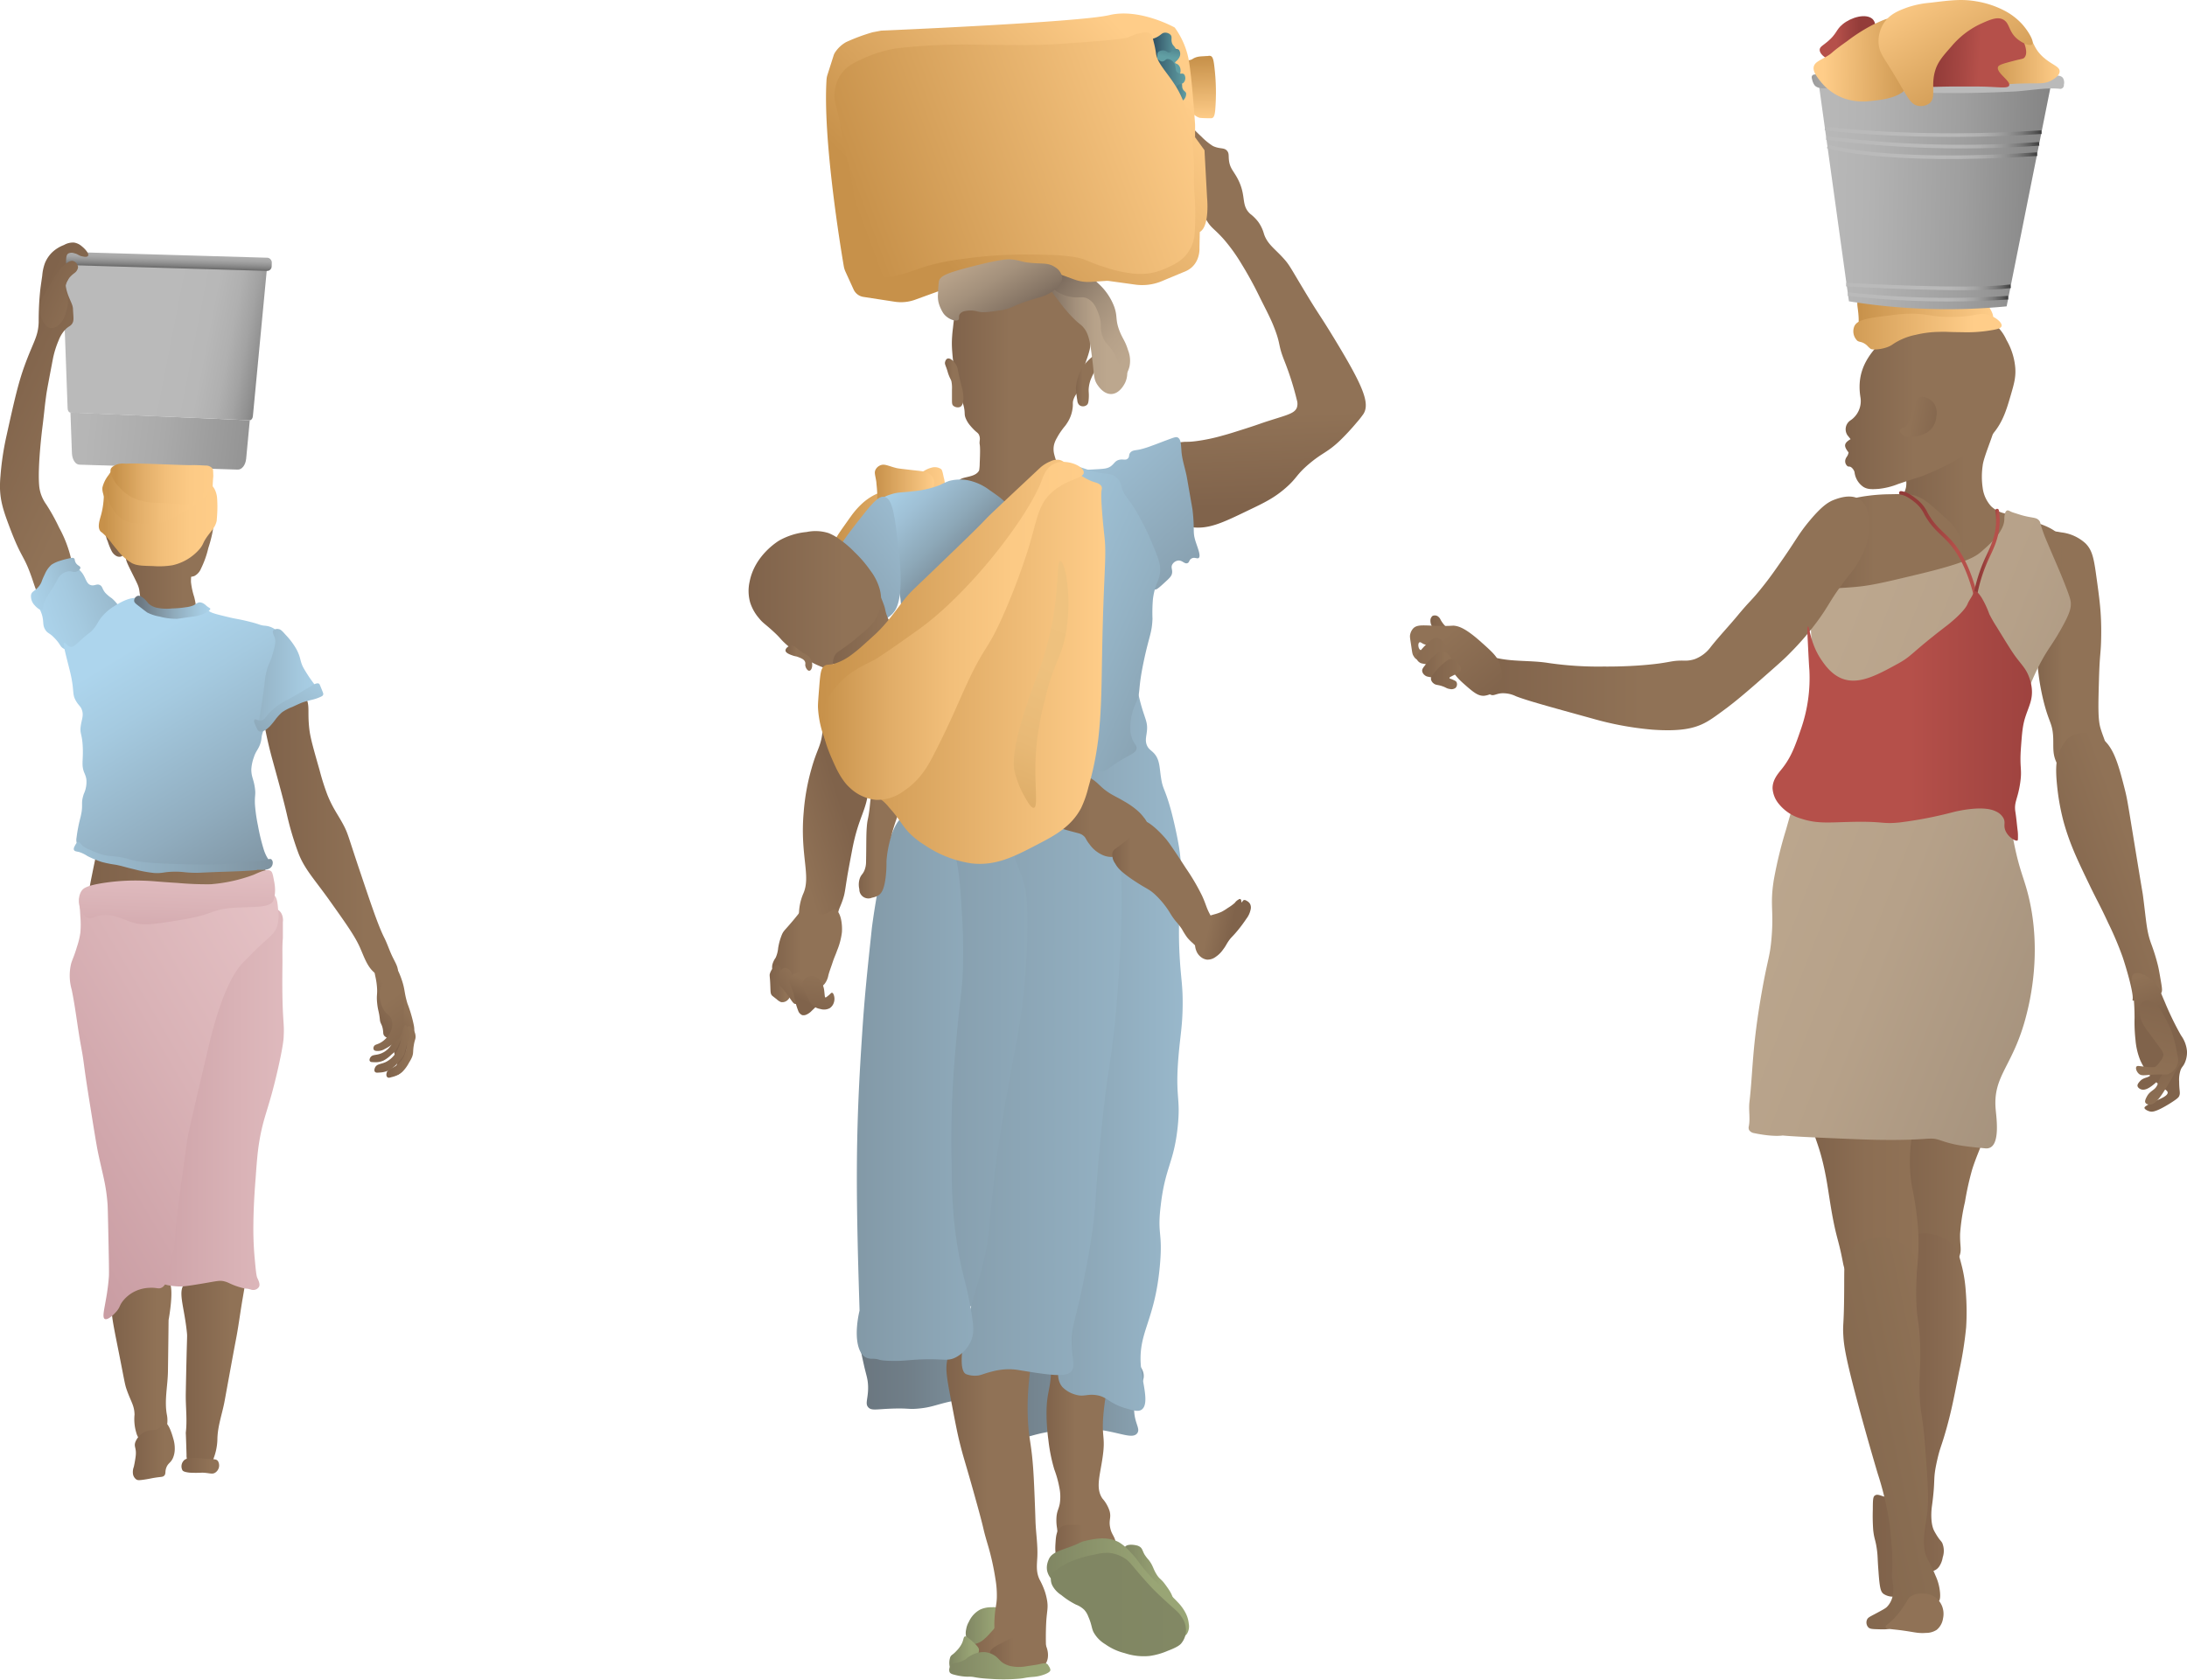 <svg xmlns="http://www.w3.org/2000/svg" xmlns:xlink="http://www.w3.org/1999/xlink" viewBox="0 0 602.27 462.67"><defs><style>.cls-1{fill:url(#linear-gradient);}.cls-2{fill:url(#linear-gradient-2);}.cls-3{fill:url(#linear-gradient-3);}.cls-4{fill:url(#linear-gradient-4);}.cls-5{fill:url(#linear-gradient-5);}.cls-6{fill:url(#linear-gradient-6);}.cls-7{fill:url(#linear-gradient-7);}.cls-8{fill:url(#linear-gradient-8);}.cls-9{fill:url(#linear-gradient-9);}.cls-10{fill:url(#linear-gradient-10);}.cls-11{fill:url(#linear-gradient-11);}.cls-12{fill:url(#linear-gradient-12);}.cls-13{fill:url(#linear-gradient-13);}.cls-14{fill:url(#linear-gradient-14);}.cls-15{fill:url(#linear-gradient-15);}.cls-16{fill:url(#linear-gradient-16);}.cls-17{fill:url(#linear-gradient-17);}.cls-18{fill:url(#linear-gradient-18);}.cls-19{fill:url(#linear-gradient-19);}.cls-20{fill:url(#linear-gradient-20);}.cls-21{fill:url(#linear-gradient-21);}.cls-22,.cls-23,.cls-30,.cls-31,.cls-32,.cls-33,.cls-34{fill:none;stroke-miterlimit:10;}.cls-22,.cls-23{stroke-linecap:round;}.cls-22{stroke:url(#linear-gradient-22);}.cls-23{stroke:url(#linear-gradient-23);}.cls-24{fill:url(#linear-gradient-24);}.cls-25{fill:url(#linear-gradient-25);}.cls-26{fill:url(#linear-gradient-26);}.cls-27{fill:url(#linear-gradient-27);}.cls-28{fill:url(#linear-gradient-28);}.cls-29{fill:url(#linear-gradient-29);}.cls-30{stroke:url(#linear-gradient-30);}.cls-31{stroke:url(#linear-gradient-31);}.cls-32{stroke:url(#linear-gradient-32);}.cls-33{stroke:url(#linear-gradient-33);}.cls-34{stroke:url(#linear-gradient-34);}.cls-35{fill:url(#linear-gradient-35);}.cls-36{fill:url(#linear-gradient-36);}.cls-37{fill:url(#linear-gradient-37);}.cls-38{fill:url(#linear-gradient-38);}.cls-39{fill:url(#linear-gradient-39);}.cls-40{fill:url(#linear-gradient-40);}.cls-41{fill:url(#linear-gradient-41);}.cls-42{fill:url(#linear-gradient-42);}.cls-43{fill:url(#linear-gradient-43);}.cls-44{fill:url(#linear-gradient-44);}.cls-45{fill:url(#linear-gradient-45);}.cls-46{fill:url(#linear-gradient-46);}.cls-47{fill:url(#linear-gradient-47);}.cls-48{fill:url(#linear-gradient-48);}.cls-49{fill:url(#linear-gradient-49);}.cls-50{fill:url(#linear-gradient-50);}.cls-51{fill:url(#linear-gradient-51);}.cls-52{fill:url(#linear-gradient-52);}.cls-53{fill:url(#linear-gradient-53);}.cls-54{fill:url(#linear-gradient-54);}.cls-55{fill:url(#linear-gradient-55);}.cls-56{fill:url(#linear-gradient-56);}.cls-57{fill:url(#linear-gradient-57);}.cls-58{fill:url(#linear-gradient-58);}.cls-59{fill:url(#linear-gradient-59);}.cls-60{fill:url(#linear-gradient-60);}.cls-61{fill:url(#linear-gradient-61);}.cls-62{fill:url(#linear-gradient-62);}.cls-63{fill:url(#linear-gradient-63);}.cls-64{fill:url(#linear-gradient-64);}.cls-65{fill:url(#linear-gradient-65);}.cls-66{fill:url(#linear-gradient-66);}.cls-67{fill:url(#linear-gradient-67);}.cls-68{fill:url(#linear-gradient-68);}.cls-69{fill:url(#linear-gradient-69);}.cls-70{fill:url(#linear-gradient-70);}.cls-71{fill:url(#linear-gradient-71);}.cls-72{fill:url(#linear-gradient-72);}.cls-73{fill:url(#linear-gradient-73);}.cls-74{fill:url(#linear-gradient-74);}.cls-75{fill:url(#linear-gradient-75);}.cls-76{fill:url(#linear-gradient-76);}.cls-77{fill:url(#linear-gradient-77);}.cls-78{fill:url(#linear-gradient-78);}.cls-79{fill:url(#linear-gradient-79);}.cls-80{fill:url(#linear-gradient-80);}.cls-81{fill:url(#linear-gradient-81);}.cls-82{fill:url(#linear-gradient-82);}.cls-83{fill:url(#linear-gradient-83);}.cls-84{fill:url(#linear-gradient-84);}.cls-85{fill:url(#linear-gradient-85);}.cls-86{fill:url(#linear-gradient-86);}.cls-87{fill:url(#linear-gradient-87);}.cls-88{fill:url(#linear-gradient-88);}.cls-89{fill:url(#linear-gradient-89);}.cls-90{fill:url(#linear-gradient-90);}.cls-91{fill:url(#linear-gradient-91);}.cls-92{fill:url(#linear-gradient-92);}.cls-93{fill:url(#linear-gradient-93);}.cls-94{fill:url(#linear-gradient-94);}.cls-95{fill:url(#linear-gradient-95);}.cls-96{fill:url(#linear-gradient-96);}.cls-97{fill:url(#linear-gradient-97);}.cls-98{fill:url(#linear-gradient-98);}.cls-99{fill:url(#linear-gradient-99);}.cls-100{fill:url(#linear-gradient-100);}.cls-101{fill:url(#linear-gradient-101);}.cls-102{fill:url(#linear-gradient-102);}.cls-103{fill:url(#linear-gradient-103);}.cls-104{fill:url(#linear-gradient-104);}.cls-105{fill:url(#linear-gradient-105);}.cls-106{fill:url(#linear-gradient-106);}.cls-107{fill:url(#linear-gradient-107);}.cls-108{fill:url(#linear-gradient-108);}.cls-109{fill:url(#linear-gradient-109);}.cls-110{fill:url(#linear-gradient-110);}.cls-111{fill:url(#linear-gradient-111);}.cls-112{fill:url(#linear-gradient-112);}.cls-113{fill:url(#linear-gradient-113);}.cls-114{fill:url(#linear-gradient-114);}.cls-115{fill:url(#linear-gradient-115);}.cls-116{fill:url(#linear-gradient-116);}.cls-117{fill:url(#linear-gradient-117);}.cls-118{fill:url(#linear-gradient-118);}.cls-119{fill:url(#linear-gradient-119);}.cls-120{fill:url(#linear-gradient-120);}.cls-121{fill:url(#linear-gradient-121);}.cls-122{fill:url(#linear-gradient-122);}.cls-123{fill:url(#linear-gradient-123);}</style><linearGradient id="linear-gradient" x1="559.56" y1="180.1" x2="580.09" y2="180.1" gradientUnits="userSpaceOnUse"><stop offset="0" stop-color="#80634b"/><stop offset="0.41" stop-color="#907256"/></linearGradient><linearGradient id="linear-gradient-2" x1="559.96" y1="246.48" x2="604.95" y2="230.13" gradientUnits="userSpaceOnUse"><stop offset="0" stop-color="#80634b"/><stop offset="0.63" stop-color="#907256"/></linearGradient><linearGradient id="linear-gradient-3" x1="591.33" y1="280.52" x2="586.85" y2="265.96" gradientUnits="userSpaceOnUse"><stop offset="0" stop-color="#80634b"/><stop offset="0.77" stop-color="#907256"/></linearGradient><linearGradient id="linear-gradient-4" x1="521.35" y1="326.19" x2="579.78" y2="326.19" xlink:href="#linear-gradient"/><linearGradient id="linear-gradient-5" x1="515.73" y1="389.77" x2="541.58" y2="389.77" gradientUnits="userSpaceOnUse"><stop offset="0" stop-color="#80634b"/><stop offset="0.55" stop-color="#83654d"/><stop offset="0.88" stop-color="#8b6d53"/><stop offset="1" stop-color="#907256"/></linearGradient><linearGradient id="linear-gradient-6" x1="-396.52" y1="3175.41" x2="-405.27" y2="3187.31" gradientTransform="matrix(0.92, -0.59, 0.44, 0.69, -434.07, -2127.01)" gradientUnits="userSpaceOnUse"><stop offset="0" stop-color="#80634b"/><stop offset="1" stop-color="#907256"/></linearGradient><linearGradient id="linear-gradient-7" x1="-1499.88" y1="4358.85" x2="-1508.63" y2="4370.76" gradientTransform="matrix(0.81, -0.95, 0.62, 0.53, -878.98, -3449.83)" xlink:href="#linear-gradient-6"/><linearGradient id="linear-gradient-8" x1="598.24" y1="270.49" x2="591.2" y2="298.14" gradientTransform="matrix(1, 0, 0, 1, 0, 0)" xlink:href="#linear-gradient-6"/><linearGradient id="linear-gradient-9" x1="522.83" y1="145.77" x2="567.74" y2="145.77" xlink:href="#linear-gradient"/><linearGradient id="linear-gradient-10" x1="499.29" y1="162.6" x2="540.58" y2="162.6" xlink:href="#linear-gradient"/><linearGradient id="linear-gradient-11" x1="499.43" y1="327.37" x2="528.34" y2="327.37" gradientUnits="userSpaceOnUse"><stop offset="0" stop-color="#80634b"/><stop offset="0.5" stop-color="#8c6e53"/><stop offset="1" stop-color="#907256"/></linearGradient><linearGradient id="linear-gradient-12" x1="682.58" y1="290.03" x2="470.93" y2="207.66" gradientUnits="userSpaceOnUse"><stop offset="0" stop-color="#736357"/><stop offset="0.17" stop-color="#877666"/><stop offset="0.47" stop-color="#a4917c"/><stop offset="0.72" stop-color="#b6a189"/><stop offset="0.91" stop-color="#bca78e"/></linearGradient><linearGradient id="linear-gradient-13" x1="393.91" y1="171.61" x2="409.35" y2="171.61" xlink:href="#linear-gradient"/><linearGradient id="linear-gradient-14" x1="408.39" y1="168.96" x2="514.73" y2="168.96" xlink:href="#linear-gradient"/><linearGradient id="linear-gradient-15" x1="411.29" y1="193.63" x2="395.06" y2="174.16" gradientUnits="userSpaceOnUse"><stop offset="0" stop-color="#80634b"/><stop offset="0.9" stop-color="#907256"/></linearGradient><linearGradient id="linear-gradient-16" x1="374.89" y1="179.82" x2="408.46" y2="179.82" gradientUnits="userSpaceOnUse"><stop offset="0" stop-color="#80634b"/><stop offset="0.78" stop-color="#907256"/></linearGradient><linearGradient id="linear-gradient-17" x1="391.64" y1="183.47" x2="399.81" y2="183.47" xlink:href="#linear-gradient-16"/><linearGradient id="linear-gradient-18" x1="394.13" y1="185.71" x2="407.09" y2="185.71" xlink:href="#linear-gradient-16"/><linearGradient id="linear-gradient-19" x1="485.22" y1="401.75" x2="545.8" y2="389.07" gradientUnits="userSpaceOnUse"><stop offset="0.12" stop-color="#80634b"/><stop offset="0.19" stop-color="#82654c"/><stop offset="0.62" stop-color="#896d52"/><stop offset="0.89" stop-color="#907256"/></linearGradient><linearGradient id="linear-gradient-20" x1="489.28" y1="444.4" x2="537.81" y2="444.4" xlink:href="#linear-gradient"/><linearGradient id="linear-gradient-21" x1="508.11" y1="110.92" x2="555.02" y2="110.92" xlink:href="#linear-gradient"/><linearGradient id="linear-gradient-22" x1="546.77" y1="152.38" x2="520.8" y2="147.62" gradientUnits="userSpaceOnUse"><stop offset="0.3" stop-color="#b5504a"/><stop offset="0.49" stop-color="#a44642"/><stop offset="0.72" stop-color="#933c39"/></linearGradient><linearGradient id="linear-gradient-23" x1="549.12" y1="153.54" x2="545.5" y2="152.88" xlink:href="#linear-gradient-22"/><linearGradient id="linear-gradient-24" x1="536.57" y1="116.51" x2="526.62" y2="114.69" gradientTransform="matrix(1, 0, 0, 1, 0, 0)" xlink:href="#linear-gradient-6"/><linearGradient id="linear-gradient-25" x1="488.14" y1="197.24" x2="613.97" y2="197.24" xlink:href="#linear-gradient-22"/><linearGradient id="linear-gradient-26" x1="511.48" y1="86.75" x2="548.91" y2="86.75" gradientUnits="userSpaceOnUse"><stop offset="0" stop-color="#c7914a"/><stop offset="0.02" stop-color="#c8924b"/><stop offset="1" stop-color="#ffcd89"/></linearGradient><linearGradient id="linear-gradient-27" x1="502.7" y1="91.34" x2="543.57" y2="91.34" xlink:href="#linear-gradient-26"/><linearGradient id="linear-gradient-28" x1="497.54" y1="53.69" x2="626.6" y2="55.98" gradientUnits="userSpaceOnUse"><stop offset="0" stop-color="#bababa"/><stop offset="0.13" stop-color="#b3b3b3"/><stop offset="0.33" stop-color="#9f9f9f"/><stop offset="0.56" stop-color="#7e7e7e"/><stop offset="0.82" stop-color="#515151"/><stop offset="0.92" stop-color="#3d3d3d"/></linearGradient><linearGradient id="linear-gradient-29" x1="573.39" y1="24" x2="482.17" y2="21.02" gradientUnits="userSpaceOnUse"><stop offset="0.42" stop-color="#bababa"/><stop offset="0.62" stop-color="#b8b8b8"/><stop offset="0.72" stop-color="#b0b0b0"/><stop offset="0.79" stop-color="#a3a3a3"/><stop offset="0.85" stop-color="#919191"/><stop offset="0.91" stop-color="#797979"/><stop offset="0.96" stop-color="#5c5c5c"/><stop offset="1" stop-color="#3d3d3d"/></linearGradient><linearGradient id="linear-gradient-30" x1="502.5" y1="36.31" x2="562.24" y2="36.31" xlink:href="#linear-gradient-29"/><linearGradient id="linear-gradient-31" x1="502.85" y1="39.16" x2="561.6" y2="39.16" xlink:href="#linear-gradient-29"/><linearGradient id="linear-gradient-32" x1="503.1" y1="41.83" x2="561.02" y2="41.83" xlink:href="#linear-gradient-29"/><linearGradient id="linear-gradient-33" x1="508.83" y1="81.8" x2="553.05" y2="81.8" xlink:href="#linear-gradient-29"/><linearGradient id="linear-gradient-34" x1="508.37" y1="78.91" x2="553.76" y2="78.91" xlink:href="#linear-gradient-29"/><linearGradient id="linear-gradient-35" x1="501.06" y1="11.35" x2="516.72" y2="11.35" xlink:href="#linear-gradient-22"/><linearGradient id="linear-gradient-36" x1="528.61" y1="16.67" x2="502.15" y2="16.23" xlink:href="#linear-gradient-26"/><linearGradient id="linear-gradient-37" x1="546.46" y1="16.54" x2="567.2" y2="16.54" xlink:href="#linear-gradient-26"/><linearGradient id="linear-gradient-38" x1="553.74" y1="14.27" x2="525.44" y2="12.77" xlink:href="#linear-gradient-22"/><linearGradient id="linear-gradient-39" x1="549.48" y1="30.92" x2="528.06" y2="-5.8" xlink:href="#linear-gradient-26"/><linearGradient id="linear-gradient-40" x1="103.76" y1="1.83" x2="223.64" y2="13.15" gradientTransform="matrix(0.98, 0.03, -0.03, 1.13, -99.04, 110.94)" gradientUnits="userSpaceOnUse"><stop offset="0" stop-color="#bababa"/><stop offset="0.18" stop-color="#b6b6b6"/><stop offset="0.36" stop-color="#aaa"/><stop offset="0.54" stop-color="#969696"/><stop offset="0.72" stop-color="#7b7b7b"/><stop offset="0.89" stop-color="#575757"/><stop offset="1" stop-color="#3d3d3d"/></linearGradient><linearGradient id="linear-gradient-41" x1="118.84" y1="-24.88" x2="182.12" y2="-12.62" gradientTransform="matrix(0.98, 0.03, -0.03, 1.13, -99.04, 110.94)" xlink:href="#linear-gradient-29"/><linearGradient id="linear-gradient-42" x1="146.18" y1="-46.03" x2="146.18" y2="-35.7" gradientTransform="translate(-97.85 115.11) scale(0.98 1.13)" gradientUnits="userSpaceOnUse"><stop offset="0" stop-color="#bababa"/><stop offset="0.43" stop-color="#b8b8b8"/><stop offset="0.58" stop-color="#b1b1b1"/><stop offset="0.7" stop-color="#a6a6a6"/><stop offset="0.78" stop-color="#959595"/><stop offset="0.86" stop-color="#7f7f7f"/><stop offset="0.93" stop-color="#636363"/><stop offset="0.99" stop-color="#444"/><stop offset="1" stop-color="#3d3d3d"/></linearGradient><linearGradient id="linear-gradient-43" x1="73.9" y1="229.21" x2="111.15" y2="229.21" gradientUnits="userSpaceOnUse"><stop offset="0" stop-color="#80634b"/><stop offset="0.72" stop-color="#907256"/></linearGradient><linearGradient id="linear-gradient-44" x1="105.22" y1="282.44" x2="113.55" y2="275.56" xlink:href="#linear-gradient-43"/><linearGradient id="linear-gradient-45" x1="106.8" y1="289.77" x2="114.76" y2="289.77" xlink:href="#linear-gradient-43"/><linearGradient id="linear-gradient-46" x1="78.2" y1="764.29" x2="88.97" y2="764.29" gradientTransform="translate(-57.66 -461.82) rotate(-6.24)" xlink:href="#linear-gradient-6"/><linearGradient id="linear-gradient-47" x1="66.68" y1="869.02" x2="76.99" y2="869.02" gradientTransform="translate(-77.36 -564.65) rotate(-7.63)" xlink:href="#linear-gradient-6"/><linearGradient id="linear-gradient-48" x1="115.12" y1="292.54" x2="99.77" y2="271.79" xlink:href="#linear-gradient-43"/><linearGradient id="linear-gradient-49" x1="-1.57" y1="107.84" x2="38.65" y2="126.57" xlink:href="#linear-gradient-43"/><linearGradient id="linear-gradient-50" x1="-8267.27" y1="2106.1" x2="-8288.8" y2="2107.44" gradientTransform="translate(-8251.14 -2048.45) rotate(-151.27)" xlink:href="#linear-gradient-43"/><linearGradient id="linear-gradient-51" x1="26.88" y1="241.06" x2="75.75" y2="241.06" xlink:href="#linear-gradient-43"/><linearGradient id="linear-gradient-52" x1="31.56" y1="372.99" x2="47.86" y2="372.99" xlink:href="#linear-gradient-43"/><linearGradient id="linear-gradient-53" x1="50.87" y1="376.13" x2="68.43" y2="376.13" xlink:href="#linear-gradient-43"/><linearGradient id="linear-gradient-54" x1="30.5" y1="148.9" x2="59.94" y2="148.9" xlink:href="#linear-gradient-43"/><linearGradient id="linear-gradient-55" x1="37.16" y1="399.8" x2="48.6" y2="399.8" xlink:href="#linear-gradient-43"/><linearGradient id="linear-gradient-56" x1="50.46" y1="403.76" x2="60.77" y2="403.76" xlink:href="#linear-gradient-43"/><linearGradient id="linear-gradient-57" x1="35.74" y1="159.8" x2="56.26" y2="159.8" xlink:href="#linear-gradient-43"/><linearGradient id="linear-gradient-58" x1="49.21" y1="155.78" x2="9.12" y2="171.01" gradientUnits="userSpaceOnUse"><stop offset="0" stop-color="#6a767f"/><stop offset="0.12" stop-color="#7b8e9b"/><stop offset="0.31" stop-color="#93b1c3"/><stop offset="0.73" stop-color="#a5cae0"/><stop offset="1" stop-color="#add5ed"/></linearGradient><linearGradient id="linear-gradient-59" x1="86.59" y1="264.88" x2="14.05" y2="146.48" gradientUnits="userSpaceOnUse"><stop offset="0" stop-color="#6a767f"/><stop offset="0.04" stop-color="#6e7c86"/><stop offset="0.36" stop-color="#90acbe"/><stop offset="0.6" stop-color="#a5cae0"/><stop offset="0.72" stop-color="#add5ed"/></linearGradient><linearGradient id="linear-gradient-60" x1="42.9" y1="186.75" x2="92.2" y2="186.75" gradientUnits="userSpaceOnUse"><stop offset="0" stop-color="#6a767f"/><stop offset="0.05" stop-color="#6e7b85"/><stop offset="0.49" stop-color="#90acbd"/><stop offset="0.82" stop-color="#a5cae0"/><stop offset="1" stop-color="#add5ed"/></linearGradient><linearGradient id="linear-gradient-61" x1="22.11" y1="302.75" x2="127.6" y2="302.75" gradientUnits="userSpaceOnUse"><stop offset="0" stop-color="#c3949b"/><stop offset="0.41" stop-color="#d9b2b6"/><stop offset="0.75" stop-color="#e8c6c9"/></linearGradient><linearGradient id="linear-gradient-62" x1="58.55" y1="226.96" x2="91.74" y2="176.21" xlink:href="#linear-gradient-60"/><linearGradient id="linear-gradient-63" x1="44.13" y1="152.33" x2="6.44" y2="163.48" xlink:href="#linear-gradient-60"/><linearGradient id="linear-gradient-64" x1="37.98" y1="167.29" x2="58.73" y2="167.29" xlink:href="#linear-gradient-60"/><linearGradient id="linear-gradient-65" x1="106.89" y1="235.64" x2="-14.63" y2="236.75" xlink:href="#linear-gradient-60"/><linearGradient id="linear-gradient-66" x1="-13.87" y1="328.51" x2="99.06" y2="262.35" gradientUnits="userSpaceOnUse"><stop offset="0" stop-color="#c3949b"/><stop offset="0.55" stop-color="#d9b2b6"/><stop offset="1" stop-color="#e8c6c9"/></linearGradient><linearGradient id="linear-gradient-67" x1="47.86" y1="272.42" x2="49.67" y2="219.01" xlink:href="#linear-gradient-61"/><linearGradient id="linear-gradient-68" x1="29.76" y1="137.86" x2="59.92" y2="137.86" gradientUnits="userSpaceOnUse"><stop offset="0" stop-color="#c7914a"/><stop offset="0.03" stop-color="#ca954e"/><stop offset="0.26" stop-color="#e1ad68"/><stop offset="0.49" stop-color="#f2bf7a"/><stop offset="0.73" stop-color="#fcca85"/><stop offset="1" stop-color="#ffcd89"/></linearGradient><linearGradient id="linear-gradient-69" x1="28.84" y1="144.93" x2="61.15" y2="144.93" xlink:href="#linear-gradient-68"/><linearGradient id="linear-gradient-70" x1="31.88" y1="133.33" x2="59.87" y2="133.33" xlink:href="#linear-gradient-68"/><linearGradient id="linear-gradient-71" x1="265.96" y1="448.15" x2="276.71" y2="448.15" gradientUnits="userSpaceOnUse"><stop offset="0" stop-color="#808663"/><stop offset="0.75" stop-color="#99a575"/></linearGradient><linearGradient id="linear-gradient-72" x1="266.08" y1="452.6" x2="286.07" y2="452.6" xlink:href="#linear-gradient"/><linearGradient id="linear-gradient-73" x1="346" y1="139.5" x2="343.66" y2="77.93" xlink:href="#linear-gradient"/><linearGradient id="linear-gradient-74" x1="232.8" y1="225.11" x2="196.52" y2="236.58" gradientUnits="userSpaceOnUse"><stop offset="0" stop-color="#80634b"/><stop offset="0.41" stop-color="#907256"/></linearGradient><linearGradient id="linear-gradient-75" x1="212.62" y1="261.36" x2="231.88" y2="261.36" xlink:href="#linear-gradient"/><linearGradient id="linear-gradient-76" x1="211.95" y1="270.97" x2="222.51" y2="270.97" gradientUnits="userSpaceOnUse"><stop offset="0" stop-color="#80634b"/><stop offset="0.24" stop-color="#876a50"/><stop offset="0.41" stop-color="#907256"/></linearGradient><linearGradient id="linear-gradient-77" x1="213.1" y1="274.27" x2="230.55" y2="263.83" xlink:href="#linear-gradient"/><linearGradient id="linear-gradient-78" x1="220.31" y1="275.27" x2="223.77" y2="268.27" gradientUnits="userSpaceOnUse"><stop offset="0" stop-color="#80634b"/><stop offset="0.69" stop-color="#907256"/></linearGradient><linearGradient id="linear-gradient-79" x1="224.64" y1="280.54" x2="226.6" y2="261.85" xlink:href="#linear-gradient-78"/><linearGradient id="linear-gradient-80" x1="229.7" y1="140.23" x2="260.2" y2="140.23" xlink:href="#linear-gradient-26"/><linearGradient id="linear-gradient-81" x1="240.92" y1="134.07" x2="257.33" y2="134.07" xlink:href="#linear-gradient-26"/><linearGradient id="linear-gradient-82" x1="262.16" y1="108.48" x2="301.03" y2="108.48" xlink:href="#linear-gradient"/><linearGradient id="linear-gradient-83" x1="260.23" y1="105.45" x2="265.31" y2="105.45" xlink:href="#linear-gradient"/><linearGradient id="linear-gradient-84" x1="295.72" y1="104.96" x2="301.71" y2="104.96" xlink:href="#linear-gradient"/><linearGradient id="linear-gradient-85" x1="236.49" y1="374.89" x2="319.31" y2="374.89" gradientUnits="userSpaceOnUse"><stop offset="0" stop-color="#6a767f"/><stop offset="0.16" stop-color="#707e88"/><stop offset="0.42" stop-color="#7f94a1"/><stop offset="0.75" stop-color="#98b7ca"/><stop offset="1" stop-color="#add5ed"/></linearGradient><linearGradient id="linear-gradient-86" x1="261.85" y1="383.57" x2="358.33" y2="383.57" xlink:href="#linear-gradient-85"/><linearGradient id="linear-gradient-87" x1="260.58" y1="411.99" x2="288.44" y2="411.99" xlink:href="#linear-gradient"/><linearGradient id="linear-gradient-88" x1="288.2" y1="398.87" x2="307.59" y2="398.87" xlink:href="#linear-gradient"/><linearGradient id="linear-gradient-89" x1="290.64" y1="426.73" x2="308.91" y2="426.73" xlink:href="#linear-gradient"/><linearGradient id="linear-gradient-90" x1="272.66" y1="454.98" x2="288.6" y2="454.98" xlink:href="#linear-gradient"/><linearGradient id="linear-gradient-91" x1="268.74" y1="160.65" x2="239.15" y2="130.66" gradientUnits="userSpaceOnUse"><stop offset="0" stop-color="#6a767f"/><stop offset="0.11" stop-color="#758591"/><stop offset="0.38" stop-color="#8da8b8"/><stop offset="0.63" stop-color="#9fc0d5"/><stop offset="0.84" stop-color="#a9d0e7"/><stop offset="1" stop-color="#add5ed"/></linearGradient><linearGradient id="linear-gradient-92" x1="195.75" y1="190.07" x2="278.78" y2="126.44" gradientUnits="userSpaceOnUse"><stop offset="0" stop-color="#6a767f"/><stop offset="0.36" stop-color="#859cab"/><stop offset="0.79" stop-color="#a2c5db"/><stop offset="1" stop-color="#add5ed"/></linearGradient><linearGradient id="linear-gradient-93" x1="193.81" y1="286.87" x2="367.71" y2="286.87" xlink:href="#linear-gradient-85"/><linearGradient id="linear-gradient-94" x1="366.58" y1="190.63" x2="278.98" y2="96.59" gradientUnits="userSpaceOnUse"><stop offset="0" stop-color="#6a767f"/><stop offset="0.42" stop-color="#8aa3b3"/><stop offset="0.8" stop-color="#a3c7dd"/><stop offset="1" stop-color="#add5ed"/></linearGradient><linearGradient id="linear-gradient-95" x1="375.85" y1="203.8" x2="250.19" y2="147.54" gradientUnits="userSpaceOnUse"><stop offset="0" stop-color="#6a767f"/><stop offset="0.13" stop-color="#758691"/><stop offset="0.53" stop-color="#93b1c3"/><stop offset="0.83" stop-color="#a6cbe1"/><stop offset="1" stop-color="#add5ed"/></linearGradient><linearGradient id="linear-gradient-96" x1="170.06" y1="294.8" x2="414.36" y2="294.8" xlink:href="#linear-gradient-60"/><linearGradient id="linear-gradient-97" x1="137.1" y1="301.33" x2="382.91" y2="301.33" xlink:href="#linear-gradient-85"/><linearGradient id="linear-gradient-98" x1="289.39" y1="224.17" x2="316.16" y2="224.17" xlink:href="#linear-gradient"/><linearGradient id="linear-gradient-99" x1="306.28" y1="243.67" x2="334.86" y2="243.67" gradientUnits="userSpaceOnUse"><stop offset="0" stop-color="#80634b"/><stop offset="0.18" stop-color="#907256"/></linearGradient><linearGradient id="linear-gradient-100" x1="338.98" y1="256.45" x2="323.96" y2="253.11" xlink:href="#linear-gradient"/><linearGradient id="linear-gradient-101" x1="145.73" y1="299.68" x2="338.86" y2="299.68" xlink:href="#linear-gradient-85"/><linearGradient id="linear-gradient-102" x1="228.04" y1="173.44" x2="245.78" y2="173.44" gradientUnits="userSpaceOnUse"><stop offset="0" stop-color="#80634b"/><stop offset="0.9" stop-color="#907256"/></linearGradient><linearGradient id="linear-gradient-103" x1="236.49" y1="231.99" x2="247.83" y2="231.99" xlink:href="#linear-gradient"/><linearGradient id="linear-gradient-104" x1="206.21" y1="165.31" x2="242.65" y2="165.31" xlink:href="#linear-gradient-43"/><linearGradient id="linear-gradient-105" x1="216.32" y1="181.28" x2="223.68" y2="181.28" xlink:href="#linear-gradient"/><linearGradient id="linear-gradient-106" x1="225.28" y1="182.23" x2="304.4" y2="182.23" xlink:href="#linear-gradient-26"/><linearGradient id="linear-gradient-107" x1="226.45" y1="173.8" x2="298.47" y2="173.8" xlink:href="#linear-gradient-68"/><linearGradient id="linear-gradient-108" x1="267.85" y1="239.03" x2="313.62" y2="126.46" gradientUnits="userSpaceOnUse"><stop offset="0" stop-color="#c7914a"/><stop offset="0.05" stop-color="#cf9b55"/><stop offset="0.17" stop-color="#dead68"/><stop offset="0.31" stop-color="#e8b976"/><stop offset="0.49" stop-color="#eec17e"/><stop offset="0.81" stop-color="#f0c380"/><stop offset="1" stop-color="#ffcd89"/></linearGradient><linearGradient id="linear-gradient-109" x1="261.42" y1="455.08" x2="269.6" y2="455.08" xlink:href="#linear-gradient-71"/><linearGradient id="linear-gradient-110" x1="261.39" y1="458.97" x2="289.28" y2="458.97" xlink:href="#linear-gradient-71"/><linearGradient id="linear-gradient-111" x1="309.64" y1="435.44" x2="323.2" y2="435.44" xlink:href="#linear-gradient-71"/><linearGradient id="linear-gradient-112" x1="-3937.48" y1="-3075.56" x2="-3920.27" y2="-3075.56" gradientTransform="matrix(0.03, 1, -1.4, 0.04, -3852.48, 4076.18)" xlink:href="#linear-gradient-26"/><linearGradient id="linear-gradient-113" x1="288.32" y1="437.52" x2="327.42" y2="437.52" xlink:href="#linear-gradient-71"/><linearGradient id="linear-gradient-114" x1="289.33" y1="441.95" x2="359.82" y2="441.95" gradientUnits="userSpaceOnUse"><stop offset="0.2" stop-color="#808663"/><stop offset="0.52" stop-color="#828864"/><stop offset="0.63" stop-color="#878f68"/><stop offset="0.71" stop-color="#909a6f"/><stop offset="0.75" stop-color="#99a575"/></linearGradient><linearGradient id="linear-gradient-115" x1="287.25" y1="92.07" x2="310.43" y2="92.07" gradientUnits="userSpaceOnUse"><stop offset="0" stop-color="#736357"/><stop offset="0.14" stop-color="#877666"/><stop offset="0.39" stop-color="#a4917c"/><stop offset="0.6" stop-color="#b6a189"/><stop offset="0.76" stop-color="#bca78e"/></linearGradient><linearGradient id="linear-gradient-116" x1="288.73" y1="76.98" x2="319.89" y2="101.92" xlink:href="#linear-gradient-115"/><linearGradient id="linear-gradient-117" x1="248.92" y1="72.77" x2="324.75" y2="0.07" gradientUnits="userSpaceOnUse"><stop offset="0.08" stop-color="#c7914a"/><stop offset="0.28" stop-color="#d7a25c"/><stop offset="0.84" stop-color="#ffcd89"/></linearGradient><linearGradient id="linear-gradient-118" x1="280.62" y1="88.71" x2="263.31" y2="59.19" xlink:href="#linear-gradient-115"/><linearGradient id="linear-gradient-119" x1="315.28" y1="12.96" x2="324.59" y2="12.96" gradientUnits="userSpaceOnUse"><stop offset="0" stop-color="#1f364d"/><stop offset="0.4" stop-color="#3a6171"/><stop offset="1" stop-color="#619fa4"/></linearGradient><linearGradient id="linear-gradient-120" x1="-4683.18" y1="-4334" x2="-4672.37" y2="-4334" gradientTransform="matrix(-0.14, 0.99, -0.99, -0.14, -4633.64, 4033.09)" xlink:href="#linear-gradient-119"/><linearGradient id="linear-gradient-121" x1="318.91" y1="23.96" x2="326.69" y2="23.96" xlink:href="#linear-gradient-119"/><linearGradient id="linear-gradient-122" x1="314.07" y1="22.63" x2="326.44" y2="22.63" xlink:href="#linear-gradient-119"/><linearGradient id="linear-gradient-123" x1="236.47" y1="60.74" x2="329.73" y2="26.45" xlink:href="#linear-gradient-26"/></defs><g id="PEOPLE"><g id="_LAYER-18_P12_" data-name="&lt;LAYER-18_P12&gt;"><path class="cls-1" d="M561.08,147.26c1.73-1.42,4.35-1,6.54-.61a11.92,11.92,0,0,1,6.73,3.06c1.73,1.76,2.22,3.8,2.86,8.38,1,7.19,1.52,10.79,1.43,17.15-.07,5.08-.39,4.27-.61,11.84-.21,7.34-.3,11.06.41,13.48.93,3.19,2.16,4.84,1.43,7.35a8.47,8.47,0,0,1-4.09,4.7c-.81.45-3.82,2.13-6.53.82a6.45,6.45,0,0,1-2.86-3.27c-1.3-2.65-.8-4.54-1-7.56-.25-3.38-1.07-3.54-2.45-8.78a63.47,63.47,0,0,1-1.84-11c-.63-7,.51-6.87,0-13.69-.37-4.93-1.08-6.52-1.43-13.27C559.37,150.39,559.68,148.42,561.08,147.26Z"/><path class="cls-2" d="M567.05,207.35c-.66,1.6-1.12,3.69-.55,9.13a63.12,63.12,0,0,0,1.76,9.79c1.68,6.09,3.75,10.43,7.07,17.32,2.25,4.69,2.86,5.51,5.3,10.78a90.5,90.5,0,0,1,3.89,9.19c1.28,3.81,3.07,10.25,2.78,11.72a.38.38,0,0,0,0,.3c.37.44,2-1.18,4.6-1.59,1.82-.29,2.59.28,3.18-.35.44-.47.38-1.17,0-3.36-.42-2.46-.64-3.68-.88-4.59a53.56,53.56,0,0,0-1.77-5.66c-1.34-3.63-1.35-6.26-2.3-13.43-.09-.69.07.52-2.47-15-1.74-10.66-1.88-11.62-2.48-14-1.94-7.64-3.39-13.06-7.77-15a8.16,8.16,0,0,0-6.37-.18C568.59,203.56,567.59,206,567.05,207.35Z"/><path class="cls-3" d="M593.74,271.1c1,1.15,1,1.69,2.41,4.9a82.12,82.12,0,0,0,4.47,9.21,8.69,8.69,0,0,1,1.64,4.3,7.11,7.11,0,0,1-.6,3.27c-.44,1-.74,1-1.12,1.89a8.32,8.32,0,0,0-.43,3.27c0,2.67.41,3.05,0,4-.14.31-.37.66-2.5,2-3.9,2.42-4.92,2.36-5.5,2.24s-1.55-.59-1.55-1c0-.22.22-.43,1.12-.94a16.39,16.39,0,0,1,2-1c1.62-.7,3.23-1.4,3.27-2.23,0-.6-.74-.82-2.32-2.15a24.47,24.47,0,0,1-2.75-2.84,16.74,16.74,0,0,1-2.5-4,19.1,19.1,0,0,1-1.29-5.51,44.88,44.88,0,0,1-.26-6.11c0-8.43-1.6-11.24-.17-12.13S592.09,269.22,593.74,271.1Z"/><path class="cls-4" d="M545.68,312.12c1.29,1.52-.78,4.37-2.56,10a80,80,0,0,0-2,9,55.87,55.87,0,0,0-1.34,8.8c-.06,3.56.53,4.29-.22,6.23-.1.24-1.68,4.11-5.34,4.9a7.62,7.62,0,0,1-3.57-.23,12.4,12.4,0,0,1-6-3.34c-2.18-2.36-1.76-5-2-11.57-.36-9.94-1.57-10.41-1.22-18.26.32-7.38,1.51-9.45,2-10.24,2-3.21,6.44-7.11,10-6.12,4.3,1.2,4.63,8.74,10.24,10C544.49,311.53,545.18,311.52,545.68,312.12Z"/><path class="cls-5" d="M538.44,343.73c.86,1.19,1.2,2.58,1.9,5.34a38.76,38.76,0,0,1,1,6.57,69.62,69.62,0,0,1,.11,10,104.07,104.07,0,0,1-2,12.46c-1.33,6.81-2,10.28-3.34,15.14-1.51,5.45-1.79,5.2-2.67,9.13-1.27,5.65-.31,4.56-1.45,12.8,0,0-.58,4.2.67,6.56.36.68.78,1.34.78,1.34.84,1.32,1.12,1.38,1.44,2A5.59,5.59,0,0,1,535,429a6.23,6.23,0,0,1-1,2.56c-1.37,1.87-3.21,1.06-5.67,2.45-3.22,1.82-2.66,4.66-5.57,5.56a4.59,4.59,0,0,1-4.12-.55c-.67-.57-1-1.34-1.33-6.13-.3-3.85-.17-4.13-.45-6.12-.39-2.77-.7-2.64-1-5.23a54.23,54.23,0,0,1-.11-5.79c0-2.9.1-3.45.56-3.78,1-.73,2.35.73,4.34.44,2.19-.31,3.55-2.53,4.11-3.45,2.24-3.63,1.42-7.74.78-12.35,0,0-.7-5.13-1.22-17.48-.3-7,.43-6.47.56-16.58.19-15.37-1.44-19.73,1.55-21.82C529.61,338.51,536,340.29,538.44,343.73Z"/><path class="cls-6" d="M595.7,287.05c.7-.44,2.14.75,3.66,2,1.91,1.59,1.81,2.21,1.74,2.44-.17.49-.69.68-1.46,1.16a18.21,18.21,0,0,0-3.11,2.86c-3,3-5.06,4.93-6.65,4.64-.58-.11-1.21-.54-1.25-1.09s.82-1.36,1-1.53c1.07-.83,1.89-.57,2.74-1.44a4.12,4.12,0,0,0,.57-.83c1.37-2.12,3.4-2.42,3.52-3.51,0-.5-.37-.47-.79-1.39C595.17,289.2,595.05,287.47,595.7,287.05Z"/><path class="cls-7" d="M595.25,288.7c.63-.72,2.41-.06,4.27.64,2.37.88,2.41,1.55,2.39,1.81-.06.56-.55,1-1.23,1.74a22.65,22.65,0,0,0-2.56,4.1c-2.45,4.17-4.08,6.95-5.8,7.26-.63.12-1.38-.09-1.56-.63s.53-1.7.72-2c.91-1.25,1.83-1.3,2.5-2.51a5.15,5.15,0,0,0,.39-1.06c.93-2.68,3-3.77,2.83-4.92-.07-.53-.49-.34-1.15-1.11C595.21,291.09,594.68,289.37,595.25,288.7Z"/><path class="cls-8" d="M589.26,279.32c0-.48-.26-2.71,1-3.44s2.83.36,3.14.55c.55.34,1.29.94,2.85,3.93a29.76,29.76,0,0,1,1.75,3.72,37.32,37.32,0,0,1,1.6,6.4,5.19,5.19,0,0,1,.14,2.41,4.43,4.43,0,0,1-2.44,2.9c-.78.35-1,.16-3.21.2-3.32.07-4.24.54-5.08-.2-.65-.58-1-1.62-.63-2,.19-.22.55-.16,1.26-.07,3.25.42,3.75.23,4,.07a5,5,0,0,0,1.11-1.24,4.63,4.63,0,0,0,1-1.72c.13-.75-.3-1.35-1.33-2.76s-1.63-2.23-2.09-2.82C590.7,283.06,589.46,281.45,589.26,279.32Z"/><path class="cls-9" d="M523.29,137.43a7.1,7.1,0,0,0,1.6-3.2,6.63,6.63,0,0,0,0-2.24c-.37-3.07,3.58-8,8.53-10a12.23,12.23,0,0,1,8.1-.74c.9.25,6.89-5.88,7.69-3.59.31.88-3,8.2-3.21,10.62a21,21,0,0,0,0,6.08,9.22,9.22,0,0,0,2.35,5.12,7.81,7.81,0,0,0,3.62,1.92c9.48,2.59,14.22,3.89,15.67,6.93.16.32.14.38-.1,6.72s-.23,6.29-.32,8.1c-.52,10-1,10.62-1.49,11-1.17.78-2.59.26-10.77-3.3-6.22-2.71-9.35-4.08-10.24-4.59A51.68,51.68,0,0,1,533,156.84C526,149.36,521.3,140.12,523.29,137.43Z"/><path class="cls-10" d="M507,138.29a37,37,0,0,1,7.35-1.71,48.16,48.16,0,0,1,6-.43c3.56-.07,5.34-.11,6.83.32,2.46.71,4.06,2.15,7.25,5,2.57,2.31,3.85,3.47,4.8,5.34,1.17,2.31,1.26,4.33,1.38,7.57.06,1.51,0,3.62-.85,10a82,82,0,0,1-1.39,8.53c-.9,3.09-2.19,7.53-6.18,11.19A18.47,18.47,0,0,1,521.26,189c-7.8.65-13.2-4.25-14.39-5.33a21.39,21.39,0,0,1-4.59-6.08,27.15,27.15,0,0,1-2.88-11.84C499.23,162.23,498.26,142.09,507,138.29Z"/><path class="cls-11" d="M499.74,309.49c-1.19,3.36,1.35,3.85,3.5,17,.57,3.44,1.26,8.7,2.46,13.5.4,1.6.7,2.56,1.23,4.91.73,3.31.68,3.92,1.22,4.91,1.29,2.37,3.89,3.27,5.61,3.86,4.06,1.4,11.06,2,13.51-1.58.53-.78.65-2.17.87-4.91a58.36,58.36,0,0,0,0-9.64,88.31,88.31,0,0,0-1.4-9.65c-2.78-14,3-21.19-.88-25.42C520.66,296.86,502.66,301.22,499.74,309.49Z"/><path class="cls-12" d="M501.29,163.56c2-1.91,3.89-1.25,10.87-2,3.94-.44,8.09-1.44,16.38-3.43,13.11-3.14,15.55-4.87,17-6.1,2.07-1.79,6.31-5.43,6.42-8.88,0-.38,0-2.28.78-2.53.3-.1.57.1,1.19.39.17.09.92.32,2.41.79,3.24,1,4.38.56,5.24,1.63.31.39.26.58.62,1.8a43.68,43.68,0,0,0,1.68,4.39c1.62,3.9,3.1,7.07,4.86,11.58,1.43,3.66,1.55,4.37,1.54,5.19,0,1.18-.26,2.62-2.75,7-2.11,3.75-3,4.65-4.78,7.7a60.44,60.44,0,0,0-3.32,6.8c-2.5,5.78-6.3,14.54-6.78,25.87-.3,7,.77,12.3,2,18.59,1.56,7.75,2.79,9.52,4.06,14.86,3.59,15.1.31,28.57-.68,32.44-3.62,14.24-9.3,16.49-8.44,26,.21,2.32,1.17,9.14-1.52,10.47a2.46,2.46,0,0,1-1.38.21c-5.5-.53-8.25-.8-12.25-2.18-3.34-1.15-2.44.08-17.63-.17-3-.05-6.55-.2-13.6-.5-13-.56-12-.74-12.42-.67,0,0-2.54.42-7.72-.67a2,2,0,0,1-1.39-.85,1.51,1.51,0,0,1-.09-1c.45-2.18-.08-4.47.18-6.68,1-8.68.68-15,3.43-30.51,1.67-9.4,2.23-9.49,2.66-14.78.65-7.82-.48-8.9.61-15.87a116.88,116.88,0,0,1,3.39-13.94c1.07-3.78,1.59-5.67,2.43-8,3.27-9.16,5.21-8.78,6.71-14.26,1.59-5.85.75-11.29-.46-19.09-.71-4.58-1.18-4.94-1.5-8.75C498.55,172.61,498.05,166.65,501.29,163.56Z"/><path class="cls-13" d="M395.1,173.42a2.64,2.64,0,0,1-.29-.29,3.08,3.08,0,0,1-.89-2.23,1.57,1.57,0,0,1,.61-1.25,1.53,1.53,0,0,1,1.41.11,2.28,2.28,0,0,1,.8,1c1,1.75,2,2.18,1.83,2.63-.09.18-.63.22-1.72.3A2.49,2.49,0,0,1,395.1,173.42Z"/><path class="cls-14" d="M512.27,137.66c-2.51-1.75-6-.42-7.14,0-1.51.57-3.29,1.6-6.74,5.72-3.14,3.75-3.71,5.33-8,11.44-1.59,2.28-3,4.33-5.1,6.94-3,3.78-3.19,3.48-6.74,7.76-2.4,2.9-5,5.63-7.35,8.58a9.73,9.73,0,0,1-4.5,3.47,8.42,8.42,0,0,1-3.06.41c-3.72-.07-3.5.61-10.82,1.22-1.24.11-5.67.46-11.23.41a95,95,0,0,1-15.32-1c-4.46-.7-9.06-.33-13.48-1.22-.71-.15-2.4-.51-3.47.4-1.42,1.22-.93,3.95-.61,5.72.28,1.57.61,3.4,1.84,3.88.84.33,1.37-.25,2.86-.41a8.09,8.09,0,0,1,4.08.82c3,1.17,9,2.82,21,6.13A86.6,86.6,0,0,0,455.09,201c7.84.56,11.27-.46,13.48-1.43,2-.88,3.72-2.15,7.15-4.7,1.29-1,3.21-2.43,8.58-7.14,4.64-4.08,7-6.12,8.57-7.76a77,77,0,0,0,8.17-9.6c2.75-3.87,3-5.06,6.54-9.8,2.37-3.2,2.59-3.1,3.67-4.91,1.41-2.33,3.52-5.92,3.47-10.61C514.7,142.82,514.67,139.34,512.27,137.66Z"/><path class="cls-15" d="M412.87,182.51c-.72-1.86-2.27-3.23-5.39-6-3.88-3.41-5.61-3.9-6.55-4.08s-.59,0-3.72,0c-4.87-.06-6.89-.59-8.08.73a3.66,3.66,0,0,0-.73,1.38c-.22.75-.1,1.16.22,3.28s.31,2.39.73,3a2.09,2.09,0,0,0,1.53,1.09,1.55,1.55,0,0,0,1.38-.8,1.49,1.49,0,0,0,0-1.46c-.36-.56-1-.33-1.38-.87s-.39-1.62,0-1.82.68.34,1.53.58,1.5-.38,2-.07.5,1.08.59,1.67c.22,1.47,1.25,2.22,3.06,3.93,3.21,3,2.38,2.93,5,5.25s3.89,3.38,5.54,3.35a5.61,5.61,0,0,0,3.93-2.11C414.57,187,413.2,183.36,412.87,182.51Z"/><path class="cls-16" d="M395.47,175.67a2.78,2.78,0,0,1,1.94,1.11c.22.25,1,1.22.76,2-.18.47-.77.78-1.95,1.39-.64.34-1.1.51-1.07.72s.23.17.75.4,1,.43,1.16.67a1.43,1.43,0,0,1-.24,1.67,1.89,1.89,0,0,1-1.63.28c-.83-.11-.92-.38-2-.76-1.33-.47-1.76-.23-2.42-.79a1.81,1.81,0,0,1-.71-1.19c0-.49.24-.85.75-1.47a20.75,20.75,0,0,1,1.95-2.19C394.12,176.29,394.79,175.66,395.47,175.67Z"/><path class="cls-17" d="M397.05,179.31a2.82,2.82,0,0,1,1.94,1.11c.22.26,1.05,1.23.75,2-.17.47-.76.77-1.94,1.39-.64.33-1.1.51-1.07.71s.23.17.75.4,1,.43,1.15.67a1.41,1.41,0,0,1-.24,1.67,1.86,1.86,0,0,1-1.62.28c-.83-.11-.92-.38-2-.75-1.34-.47-1.76-.24-2.42-.8a1.76,1.76,0,0,1-.71-1.19c0-.48.24-.85.75-1.47a20.43,20.43,0,0,1,2-2.18C395.69,179.93,396.37,179.3,397.05,179.31Z"/><path class="cls-18" d="M399.53,181.55a2.78,2.78,0,0,1,1.94,1.11c.22.26,1.06,1.23.76,2-.17.47-.76.77-2,1.39-.63.33-1.09.51-1.07.71s.23.17.76.4,1,.43,1.15.67a1.41,1.41,0,0,1-.24,1.67,1.89,1.89,0,0,1-1.63.28c-.83-.11-.91-.38-2-.75-1.34-.47-1.77-.24-2.43-.8a1.8,1.8,0,0,1-.71-1.19c0-.48.24-.85.75-1.47a22.91,22.91,0,0,1,1.95-2.18C398.18,182.17,398.85,181.54,399.53,181.55Z"/><path class="cls-19" d="M508.91,345.38c-1.2,1.85-1,3.21-1.05,10.41-.06,9.77-.43,8.77-.23,12.15.14,2.35.46,5.22,3.27,15.9,2.88,11,6.2,22.09,6.2,22.09a84.5,84.5,0,0,1,3.09,12.74c.59,4,.8,7.86.86,9.17.28,6-.32,5.1.11,7.77a8.91,8.91,0,0,1-.11,4.65,6,6,0,0,1-1.4,2.37c-.34.34-.68.58-3.46,2.05-1.38.73-1.82.94-2.05,1.51a2,2,0,0,0,.33,2.05c.37.4.87.5,2,.54,2.17.08,3.26.12,4.1-.21,1.23-.49,1.9-1.41,3.24-3.24,2-2.83,1.78-3.73,3.13-4.43a7.15,7.15,0,0,1,4.31-.32c1.33.31,2,.91,2.59.54.18-.12.56-.48.43-2.27A13.92,13.92,0,0,0,533,434a43.6,43.6,0,0,0-2-4.21c-2.06-3.66-.9-8.31-.32-12.63s.18-9.08-.54-18.89c-.67-9-1.4-8.66-1.52-15.32-.1-5.63.4-7,.11-13.39s-.81-5.64-1-11c-.24-8.11.93-10.42-1.08-13.39a10.47,10.47,0,0,0-6.69-4.1C515.69,340.27,511.05,342.12,508.91,345.38Z"/><path class="cls-20" d="M519.27,448.23c.15.61,1.57.45,5.26,1,2.74.39,3.78.75,5.88.58a5.3,5.3,0,0,0,2.94-.85,5,5,0,0,0,1.73-3.12,5.81,5.81,0,0,0-.31-3.52,5.75,5.75,0,0,0-2-2.45,5.88,5.88,0,0,0-3.43-.89,5.19,5.19,0,0,0-3.12.76c-.73.5-.74.88-1.87,2.58a25.82,25.82,0,0,1-2.5,3.26C520.15,447.4,519.14,447.7,519.27,448.23Z"/><path class="cls-21" d="M522.7,133.34a19.84,19.84,0,0,1-5.37,1.33c-2,.15-3.11.12-4.2-.56a5.69,5.69,0,0,1-2.41-4c-.1-.6-.86-1.67-1.54-1.58a.77.77,0,0,1-.61-.32,1.74,1.74,0,0,1-.28-1.86c.17-.49.62-.74.78-1.72-1.37-1.75-1.34-2.51.55-3.66-.27-.35-.54-.69-.8-1a2.94,2.94,0,0,1,.68-4.11,6.4,6.4,0,0,0,2.82-6.55c-.9-5.85,1.07-10,4.52-13.85a18.2,18.2,0,0,1,2.76-2.72c.89-.71,4.25-2.44,10.58-4a36,36,0,0,1,11.59-1.52c5.08.28,7,1.66,7.46,2a12.35,12.35,0,0,1,3.33,4.44,18.33,18.33,0,0,1,2.42,7.66c.19,2.67-.36,4.51-1.31,7.76-1.09,3.72-2.08,7.08-4.74,10.29-1.51,1.82-3.26,3-6.75,5.24a71.68,71.68,0,0,1-13.11,6.65C527.77,131.71,528.8,131.27,522.7,133.34Z"/><path class="cls-22" d="M544.09,164.23c-2-8.1-4.79-12.51-7.09-15.06-2.12-2.35-4.49-3.85-6.6-7.68a10,10,0,0,0-2.56-3.34c-1.73-1.41-3-2.2-4.36-2.37"/><path class="cls-23" d="M543.69,165.61a43.47,43.47,0,0,1,3.25-11.22c1.34-3,3.25-6.28,3.25-11a18.68,18.68,0,0,0-.21-2.73"/><path class="cls-24" d="M528.76,109.35a3.33,3.33,0,0,1,2.3.48,4.19,4.19,0,0,1,1.72,1.59,4.89,4.89,0,0,1,.47,3.26,6,6,0,0,1-1.36,3.43,6.21,6.21,0,0,1-3.13,1.83c-.48.15-3.68,1.15-5-.29-.06-.06-.67-.72-.48-1.24s.75-.54,1-.6C526.51,117.15,526.27,110.13,528.76,109.35Z"/><path class="cls-25" d="M488.14,217.16a7.45,7.45,0,0,0,1.82,4.4A12.21,12.21,0,0,0,496,225.5c4.39,1.45,7.52,1.05,13.49.91,9.69-.23,8.44.67,13.64.15A110.75,110.75,0,0,0,538,223.68c.7-.17,8.11-2,11.67-.15a4.3,4.3,0,0,1,2.08,1.9c.57,1.17,0,1.77.41,3.08.66,2.05,3,3.37,3.44,3,.11-.08.12-.39.12-1a11.89,11.89,0,0,0-.06-1.49c-.23-1.79-.37-3.59-.65-5.37-.43-2.69.65-3.46,1.31-7.9.61-4.05-.2-4,.22-9.76.29-3.91.43-5.86,1.1-8.12,1-3.24,2.19-5,1.89-8.21a12.16,12.16,0,0,0-.72-3.06c-.81-2.24-1.83-3.2-3.52-5.41-1.15-1.51-2.55-3.8-5.35-8.37a38.13,38.13,0,0,1-2.12-3.68,25.87,25.87,0,0,0-2.07-4.44c-1.18-1.86-1.68-1.86-1.86-1.81s-.39.37-.51.65c-.41,1-1.11,1.8-1.51,2.77-.94,2.33-5.64,5.95-5.64,5.95-10.45,8-9.49,8.33-13.71,10.64-5.71,3.12-10.81,5.91-15.48,3.93-2.94-1.25-4.74-4-5.65-5.35-2.9-4.39-3.08-9-3.49-8.95-.26,0-.18,1.75-.05,4.32.22,4.41.33,6.62.43,7.75a42.76,42.76,0,0,1-2.18,15.82c-1.68,4.9-2.75,8.06-5.4,11.38C489.69,213.06,488.12,214.78,488.14,217.16Z"/><path class="cls-26" d="M511.82,82.73c-.69.62-.16,1.74,0,4.39s-.26,3,.26,3.59c.27.28,1,.82,5-.18,3.62-.91,4.49-1.72,7-2.24a23,23,0,0,1,5.73-.18,59.38,59.38,0,0,1,11.48,1.16c2.25.49,4.72,1.2,6.45,0a2.56,2.56,0,0,0,1.07-1.34c.3-1-.27-2-.89-3.14a5,5,0,0,0-.9-1.34c-1.37-1.24-4-.46-4.66-.27-7,1.89-25.87-.21-28.86-.72A2.07,2.07,0,0,0,511.82,82.73Z"/><path class="cls-27" d="M510.65,89.9a3.62,3.62,0,0,0,.81,3.94c.6.45,1.1.21,2.15.9.68.45.69.69,1.52,1.34.58.46,4.28.1,6-1.16a17.4,17.4,0,0,1,6.45-2.69,28.8,28.8,0,0,1,6.54-.81c2-.08,1.81.06,6.28.09a39.52,39.52,0,0,0,6.81-.36c2.41-.36,3.86-.6,4-1.34.23-1-1.93-2.75-4.22-3.23-1.7-.35-2.42.2-5.73.55a39.27,39.27,0,0,1-4.47.17c-4.76,0-5.9-.83-10.06-.9a41.54,41.54,0,0,0-6,.45C514.59,87.58,511.48,88,510.65,89.9Z"/><path class="cls-28" d="M564.67,24.09,552.6,84.39A169.75,169.75,0,0,1,509.17,83L500.86,23.1S543.48,25.43,564.67,24.09Z"/><path class="cls-29" d="M500.19,20.5c-.24,0-.85-.05-1.12.32s-.11.75,0,1.22a4.25,4.25,0,0,0,.64,1.44c.86,1.07,3,.86,3.78.8,2.47-.2,4.95.53,7.43.47,7.67-.17,12.28,1,29.31.88,1.57,0,7-.07,14-.4,4.29-.19,8.58-1.13,12.86-.79a1,1,0,0,0,1.27-1.09,2.42,2.42,0,0,0-.27-1.89c-.56-.74-1.8-.67-2.37-.63l-13.19.85c-1.14.1-2.69.13-5.8.2-.93,0-4.53.09-10.28,0-.93,0-1.32,0-7.78-.2l-10.16-.26c-9.46-.1-8.69.43-10.41-.07S504.4,20.75,500.19,20.5Z"/><path class="cls-30" d="M502.57,35.4s25.31,3.3,59.63,1"/><path class="cls-31" d="M502.93,38a295.29,295.29,0,0,0,58.63,1.62"/><path class="cls-32" d="M503.25,40.33s15.61,4.91,57.74,2.14"/><path class="cls-33" d="M508.89,81A247.92,247.92,0,0,0,553,82"/><path class="cls-34" d="M508.4,78.39s33.55,2,45.3.47"/><path class="cls-35" d="M516.64,8.36c-.13-1.35-.23-2.42-1-3.15-1.79-1.57-5.81-.51-8.23,1.49-1.84,1.52-1.53,2.59-4.19,4.81-1.34,1.11-2,1.36-2.1,2.1-.16,1.6,2.81,3.26,4.9,3.93,1.33.43,4.8,1.55,7.69-.44C517.22,14.67,516.76,9.72,516.64,8.36Z"/><path class="cls-36" d="M521.62,5.21c-1.21-.55-2.73.15-5.77,1.57a47.4,47.4,0,0,0-7.17,4.55c-4.92,3.47-3.72,3.09-5.78,4.29-1.91,1.11-3.1,1.53-3.41,2.71s.65,2.57,1.66,3.85a14.71,14.71,0,0,0,6.91,5,16.45,16.45,0,0,0,7.26.62c2.58-.25,8.76-.84,10.33-4.47.58-1.34,0-2-1-6.56C522.93,8.78,523.53,6.08,521.62,5.21Z"/><path class="cls-37" d="M558.27,10.28c2.17,1,1.38,2.77,4.46,5.51,2.39,2.12,4.46,2.48,4.47,3.85,0,1.12-1.37,2-2,2.36-2,1.26-3.64.88-8.13,1-5.15.09-5.74.65-7.26-.18a6.2,6.2,0,0,1-3.33-5.16c0-2.48,2-4.09,3.15-5.07C551.47,11,555.33,8.9,558.27,10.28Z"/><path class="cls-38" d="M540.34,7.22c-4.52,3.85-5.39,3.35-7.26,5.51-2.85,3.31-4.47,8.69-2.62,10.67.73.78,1.47.48,6.73.44,4.92,0,7.68-.06,10.85.09s4.93.37,5.25-.35c.54-1.25-3.68-3.58-3.06-5.16.21-.56,1.48-.91,4-1.58s3-.58,3.32-1.05c1.24-1.53-.49-4.94-1.4-6.73a10.91,10.91,0,0,0-2-3.15,9.38,9.38,0,0,0-9.27-2.36C543.4,4.06,543.38,4.63,540.34,7.22Z"/><path class="cls-39" d="M525.21,2.06c-2.28.85-4.82,1.79-6.47,4.37a9.28,9.28,0,0,0-1.4,5.6c.17,2.1,1.06,3.36,2.53,5.69,5.36,8.45,5.88,11.14,8.58,11.46a4,4,0,0,0,2.88-.7c1.94-1.58.4-4.59,1.49-8.66.71-2.66,2.15-4.29,4.55-7a23.49,23.49,0,0,1,8-6.21C548,5.42,550,4.53,551.63,5.38c1.91,1,1.42,3.35,4,5.43,1.42,1.14,3.48,2,4,1.4.69-.72-1.09-3.7-2.8-5.6A17.62,17.62,0,0,0,552,2.93,25.78,25.78,0,0,0,544.45.4c-4.07-.73-7.09-.36-12.86.35A26.22,26.22,0,0,0,525.21,2.06Z"/></g><g id="_LAYER-18_P11_" data-name="&lt;LAYER-18_P11&gt;"><path class="cls-40" d="M68.79,115.78l-1,10.58c-.16,1.7-1.14,3-2.27,3L21.91,128c-1.13,0-2-1.37-2.1-3.08l-.41-11.3"/><path class="cls-41" d="M69.64,114.64l3.92-41.23L17.14,71.77l1.48,40.72c0,.65.37,1.16.8,1.18l49.35,2.1C69.2,115.78,69.58,115.29,69.64,114.64Z"/><rect class="cls-42" x="15.24" y="70.16" width="59.61" height="3.63" rx="1.25" transform="translate(2.11 -1.28) rotate(1.67)"/><path class="cls-43" d="M72.31,196.7a115.43,115.43,0,0,0,2.52,11.87c2.21,8,3.31,12.06,4.16,15.73.19.84.66,2.9,1.48,5.64,0,0,.79,2.63,1.64,4.9,1.68,4.53,4.56,7.45,8.75,13.36,4.62,6.5,6.93,9.76,8.31,12.91s2.33,6.3,5.35,7.72c2.24,1.06,5,.88,5,1.48,0,.39-1.11.84-1.33.6s1-1.25,1.33-2.82c.27-1.4-.4-2.45-1.33-4.31s-1.48-3.71-2.38-5.49c-1.72-3.45-3.57-9-7.27-20-2.73-8.18-2.76-8.79-4-11.13-1.53-2.86-2.76-4.3-4.3-8a65.17,65.17,0,0,1-2.23-7c-1.68-5.89-2.53-8.83-2.82-11.28-.61-5.2.33-6.5-1.18-9.2-.54-1-2.12-3.77-5.2-4.16a6.47,6.47,0,0,0-6.08,3C71.69,192.18,71.88,194,72.31,196.7Z"/><path class="cls-44" d="M103.38,267c-.54,1,.13,1.6.41,4.62.22,2.39-.17,2.36.08,4.78.22,2.08.52,2.21.75,4.53.12,1.25.79,1.22.92,3.63.09,1.64,2.44,1.25,2.62,2.67.31,2.48.48,3.74,1.24,5,.36.63-1.59,4-.25,3.92,1.08-.09,1.77-1.43,2.06-2,1.17-2.27,0-3.49,1.07-5.85.62-1.32,1.15-1.29,1.57-2.64a7.15,7.15,0,0,0,.08-3.38,37.11,37.11,0,0,0-1.73-5.85c-1-3.35-.58-3.8-1.73-7-1.23-3.42-2.11-3.88-2.48-4A3.93,3.93,0,0,0,103.38,267Z"/><path class="cls-45" d="M112.53,282.67c-.52.17-.24,1.66-.41,4a10.11,10.11,0,0,1-1,4.49,7,7,0,0,1-2,2.36c-1.23.88-2.24.92-2.6,1.89-.15.41-.2,1,.12,1.29s.58.19,1.24,0a6.55,6.55,0,0,0,2.89-1.41,10.32,10.32,0,0,0,1.89-2.6,10.12,10.12,0,0,0,.82-1.53c.43-1.12.19-1.47.47-3.19s.57-1.74.48-2.66a3.5,3.5,0,0,0-1.07-2.24C113.05,282.84,112.77,282.59,112.53,282.67Z"/><path class="cls-46" d="M111.58,282.41c-.54.08-.53,1.59-1.13,3.9a9.84,9.84,0,0,1-1.8,4.23,6.86,6.86,0,0,1-2.39,2c-1.37.65-2.37.5-2.9,1.39-.22.38-.38,1-.12,1.3s.54.28,1.22.22a6.48,6.48,0,0,0,3.1-.87,10.3,10.3,0,0,0,2.33-2.21A10.08,10.08,0,0,0,111,291c.62-1,.45-1.41,1-3.05s.87-1.61.94-2.53a3.49,3.49,0,0,0-.64-2.4C112.07,282.67,111.84,282.38,111.58,282.41Z"/><path class="cls-47" d="M110.3,282.25c-.47,0-.62,1.3-1.37,3.21a8.6,8.6,0,0,1-2,3.41,5.77,5.77,0,0,1-2.25,1.42c-1.23.42-2.07.19-2.61.89-.23.3-.42.79-.23,1.09s.43.3,1,.32a5.67,5.67,0,0,0,2.73-.42,8.76,8.76,0,0,0,2.21-1.65,7.67,7.67,0,0,0,1.07-1A13.16,13.16,0,0,0,110.1,287c.65-1.31.91-1.28,1.06-2.06a2.91,2.91,0,0,0-.3-2.11C110.68,282.52,110.52,282.25,110.3,282.25Z"/><path class="cls-48" d="M104.68,275.32a8.12,8.12,0,0,0,1.06,2.95c.85,1.32,1.49,1.17,2,2.36a4.43,4.43,0,0,1,.23,2.18,4.85,4.85,0,0,1-.53,1.65,6,6,0,0,1-1,1.42,6.24,6.24,0,0,1-2,1.53c-.75.35-1.21.35-1.47.83a1,1,0,0,0-.06.89.87.87,0,0,0,.59.35,3.72,3.72,0,0,0,2.48-.53,10.58,10.58,0,0,0,1.59-.95,8.69,8.69,0,0,0,2.47-2.1,6.85,6.85,0,0,0,1-3.16,24.85,24.85,0,0,0,.13-3c.08-3.14.14-2.9.09-3.38a7.07,7.07,0,0,0-1.48-4.31c-.1-.11-2-2.27-3.64-1.62-1.28.51-1.54,2.45-1.58,2.74A6.08,6.08,0,0,0,104.68,275.32Z"/><path class="cls-49" d="M12.57,165.85c-2.11-1-2.6-3.22-3.84-6.8C6.42,152.46,6,154.22,2.45,144.7.91,140.62.11,138,0,134.58a30.07,30.07,0,0,1,.13-3.46A77.94,77.94,0,0,1,1.8,120c2.13-9.59,3.19-14.38,5-19.36C9.23,94,10.49,92.8,10.65,88.82c0-1.39,0-4.74.41-8.7.07-.72.24-1.87.57-4.18a13.11,13.11,0,0,1,.76-3.51,9,9,0,0,1,1.81-2.76,9.6,9.6,0,0,1,3.42-2.18,4.91,4.91,0,0,1,2.76-.67,4.24,4.24,0,0,1,2.18,1.05c.91.71,2,2,1.71,2.56s-1.35.24-1.61.19c-1-.18-1.14-.63-2.19-.85a2.07,2.07,0,0,0-1.71.09c-.49.38-.53,1.15-.57,2s.15,1,0,1.52c-.05.18-.18.49-1.33,1.61-.87.85-1.21,1.07-1.14,1.33s1,.47,1.14.48c1,.07,1.41-.46,1.9-.29s-.76,1.31-.67,2.09c.36,3,1.92,4.89,2,6.37.13,2.62.35,3.4-.28,4.28-.47.64-.87.6-1.72,1.42a8.69,8.69,0,0,0-1.9,3,25.78,25.78,0,0,0-1.61,5.13c-1.1,5.77-1.65,8.66-1.81,9.79-.58,4.16-.43,3.86-1.14,9.5,0,0-1.3,10.36-.85,15.59a10.44,10.44,0,0,0,.47,2.37A11,11,0,0,0,12.77,139a54.43,54.43,0,0,1,3.52,6.36,33.38,33.38,0,0,1,3.33,8.75,18.79,18.79,0,0,1,.47,3.51c.08,2.65.18,5.91-2,7.6A5.54,5.54,0,0,1,12.57,165.85Z"/><path class="cls-50" d="M18.65,72.31A9,9,0,0,0,15.89,75c-.13.17-.22.3-.28.39-.32.46-.6,1-1.55,2.62-1.84,3.16-1.76,2.9-2,3.4a8.38,8.38,0,0,0-.9,5.26c0,.16.81,3.46,2.82,3.7,1.59.19,3-1.64,3.15-1.93a6.57,6.57,0,0,0,1-2.32,9.4,9.4,0,0,0,.57-3.62c-.13-1.83-.86-2-.67-3.51a5.15,5.15,0,0,1,.83-2.14l.16-.23a7.64,7.64,0,0,1,1.47-1.39,2.42,2.42,0,0,0,1-1.54,1.9,1.9,0,0,0-1.56-1.84A2.09,2.09,0,0,0,18.65,72.31Z"/><path class="cls-51" d="M27.4,232.86c-.54.59-1.09,3.3-2.18,8.72-1.18,5.82-1,6.87-.44,7.62,1.25,1.71,4.07,1.49,9.7.87,13.06-1.44,13.81-2,20.91-2.72,4.25-.42,8.39-1.66,12.63-2.07,2.21-.22,4.63-.37,5.45-2s-.58-4.09-.87-4.58a8.49,8.49,0,0,0-3.81-3.26c-4.68-2.16-10.45-.65-13.4-.11C40.82,238,31.64,228.21,27.4,232.86Z"/><path class="cls-52" d="M46.46,353.08c1.67,1.33,0,10.35,0,10.35-.07.35,0-.21-.21,14.43-.07,3.9-1,7.86-.32,11.71a8.08,8.08,0,0,1-.21,4.18,5.6,5.6,0,0,1-3.13,3.66,4.1,4.1,0,0,1-3.35-.21,4.32,4.32,0,0,1-1.67-2.4,13,13,0,0,1-.52-5.13c-.06-2.51-.92-3.39-2.1-6.69-.56-1.57-.54-1.86-2.09-9.72-2-10.06-2.54-12.26-1.88-15.9a11.72,11.72,0,0,1,2-5c.16-.23,3.41-4.65,6.48-4,1.59.35,2.68,2,4.71,3.14.15.09.72.42,1.46.94C45.62,352.45,46.06,352.76,46.46,353.08Z"/><path class="cls-53" d="M51.06,353.39c-2.34,2.14-.34,6.2.41,13.7.14,1.31,0,.1-.31,16.83-.06,3.59.44,7.21,0,10.77,0-.27.09,1.84.21,6.07a3.58,3.58,0,0,0,.73,2.4,4,4,0,0,0,2.3,1,4.22,4.22,0,0,0,3-.11c.72-.42,1.07-1.14,1.47-2.43a15.74,15.74,0,0,0,1-5.2c.05-3.58,1.35-7,2-10.56,1.58-8.64,2.37-13,3-16.31.8-4,1.29-8.09,2-12.13.81-4.71,1.23-6.82-.11-8.26-1.6-1.74-5-1.64-7.11-.84-1.35.51-1.36,1-3.86,2.51C52.75,352.79,52,352.54,51.06,353.39Z"/><path class="cls-54" d="M51,158.68a3.75,3.75,0,0,0,2.51,0,4,4,0,0,0,1.85-2.06,26.11,26.11,0,0,0,2-5.62,37.09,37.09,0,0,0,1.11-4.14,14.2,14.2,0,0,0,.3-3.32c-.06-1-.22-4.06-1.63-4.58-1-.35-1.9.68-4.28,2.36a38.07,38.07,0,0,1-5.25,3.18c-5.56,2.48-14.46,1.05-16.23.68-.36-.08-1.48-.33-2,.23a2.25,2.25,0,0,0-.3,1.73,7.29,7.29,0,0,0,.59,2,17,17,0,0,0,1,2.5,3.3,3.3,0,0,0,1.31,1.48,1.78,1.78,0,0,0,1.13.24c.81-.14,1-.92,1.55-1.13.9-.31,2.1,1,2.67,1.55a17.45,17.45,0,0,0,7.26,4C47.29,158.7,47.31,157.76,51,158.68Z"/><path class="cls-55" d="M37.25,397.31c-.41,1.33.39,1.54.11,3.86-.2,1.6-.52,2.93-.52,2.93a3.92,3.92,0,0,0-.21,2,2.27,2.27,0,0,0,.94,1.46c.36.22.72.24,2.3,0s1.74-.34,2.93-.52c1.71-.26,2-.15,2.4-.52.57-.56.15-1.08.63-2.3S47,403,47.61,401.67a6.49,6.49,0,0,0,.52-2.59,9.24,9.24,0,0,0-.42-2.82c-.21-.76-1.25-4.45-2.4-4.39-.52,0-.47.76-1.36,1.46-1.17.92-2.1.33-3.66.94A5.24,5.24,0,0,0,37.25,397.31Z"/><path class="cls-56" d="M50.85,402.12a2.8,2.8,0,0,1,1.46-.45,9.4,9.4,0,0,1,2.51,0c3.74.47,4.67,0,5.23.86a2.37,2.37,0,0,1,.21,1.78,2.43,2.43,0,0,1-1,1.36c-.88.54-1.49.07-3.55,0a33.08,33.08,0,0,1-3.45,0c-1.58-.17-1.86-.46-2-.63A2.32,2.32,0,0,1,50.85,402.12Z"/><path class="cls-57" d="M34.71,153.51c-.19.65.44,1.92,1.7,4.44,1.45,2.9,1.71,3.42,1.92,4.43.05.27.16,1.09.37,2.73.35,2.82.31,2.74.36,2.88.67,1.86,3.23,2.43,7.61,3.4,4.67,1,5.73.49,6.21,0A4.77,4.77,0,0,0,54,169.32a4.2,4.2,0,0,0,.07-1.18,19.58,19.58,0,0,0-.59-3.69,20.76,20.76,0,0,1-.89-4.14c0-.45,0-.94.08-1.92.14-2.17.21-3.37.37-4.29.62-3.68,2.89-4.8,2.29-5.83-.79-1.35-5.16-.25-6.43.07-2.74.69-2.54,1.24-5,1.77-3,.65-4,0-6.28,1C36.47,151.64,35.06,152.26,34.71,153.51Z"/><path class="cls-58" d="M33,167.44a20.42,20.42,0,0,0-2.49,2.35c-1.86,2.08-1.86,2.93-3.46,4.84a11.39,11.39,0,0,1-5,3.88c-1,.34-3,1.05-4.57.14-.95-.55-.8-1.13-2.35-2.77s-1.93-1.3-2.63-2.35c-1-1.6-.19-2.4-1.24-5-.6-1.48-1-1.53-1.11-2.49s.28-1.62,1.39-3.74c2-3.87,2.13-4.56,3.32-5.53a5.07,5.07,0,0,1,2.35-1.25,5.89,5.89,0,0,1,4.56,1.39c2,1.74,1.71,3.89,3.32,4.29,1,.25,1.63-.51,2.49,0,.68.4.53,1,1.39,2.07a10,10,0,0,0,1.8,1.52A10.78,10.78,0,0,1,33,167.44Z"/><path class="cls-59" d="M38.7,165.11c-2.25-1.37-6.25,1.26-7.46,2a13.72,13.72,0,0,0-3.18,2.77c-1.26,1.52-1.22,2.21-2.63,3.74-.81.87-.68.49-2.77,2.35-1.83,1.62-2.35,2.3-3.18,2.21-1-.1-1.46-1.27-1.8-1.11s.12,2,.83,4.85c.61,2.39.91,3.58,1.11,4.56.82,4.12.26,4.71,1.24,6.5.82,1.48,1.46,1.56,1.8,2.91s-.15,2.3-.41,4c-.35,2.31.4,2.11.55,6.09.14,3.64-.46,4.75.42,6.91a7.15,7.15,0,0,1,.55,1.66,7.81,7.81,0,0,1-.69,4.15c-1,3,.05,2.73-1,6.78a41,41,0,0,0-1,5.26,3.4,3.4,0,0,0,.14,1.8,4.28,4.28,0,0,0,2.49,2.07,20.19,20.19,0,0,0,5,1.66c6.39.89,4.71,1.35,12.31,2.22,1.17.13,5.5.61,11.48.83,1.13,0,.9,0,15.78-.56.79,0,5.78-.22,5.94-1.38,0-.31-.28-.51-.83-1.52a12,12,0,0,1-.83-2.08,55.23,55.23,0,0,1-1.52-6.36,44.91,44.91,0,0,1-.83-5.81c-.11-2.61.25-2.54,0-4.43-.33-2.57-1-3.12-1-5.25a11.68,11.68,0,0,1,.7-3.32c.58-1.87,1.44-2.32,1.93-4.29.24-.95.08-.9.35-2a23.72,23.72,0,0,1,1.35-3.56c.6-1.89-.37-2.83-.68-5.21-.15-1.19.47-3.53,1.74-8.17.67-2.47.81-5.1,1.83-7.44a4.24,4.24,0,0,0,.38-3.28,3.53,3.53,0,0,0-1.44-1.54,5.67,5.67,0,0,0-2.61-.77c-1.55-.21-.85-.33-4.72-1.26-2.72-.65-3-.57-5-1.06-3.07-.74-4.63-1.09-5.4-1.64-1-.71-1.58-1.51-2.6-1.44-.67,0-.93.41-1.83.86a9,9,0,0,1-3.09.78,27.39,27.39,0,0,1-6.07-.29c-2.24-.24-2.68-.37-3.18-.68C39.5,166.78,39.78,165.77,38.7,165.11Z"/><path class="cls-60" d="M75.63,175.57c.42,1.2.09,2.37-.58,4.72s-1,2.27-1.54,4.24a20.72,20.72,0,0,0-.68,3.86c-.8,7.59-2.17,11.22-1.06,11.76.88.42,2.73-1.38,2.9-1.54a8,8,0,0,0,1.25-1.74,9.29,9.29,0,0,1,4.53-3.28,65.83,65.83,0,0,1,6.36-2c.29-.08,1-.27,1.16-.77s-.54-1.38-1-1.83a37.92,37.92,0,0,1-3-4.34c-1.19-1.88-1.08-2.73-1.63-4.26a12.09,12.09,0,0,0-.69-1.53,20,20,0,0,0-3-4c-1-1.14-1.38-1.5-2-1.58a1.53,1.53,0,0,0-1.47.5C75,174.29,75.39,174.88,75.63,175.57Z"/><path class="cls-61" d="M74.81,250.16a2.91,2.91,0,0,1,2.63,1.36A4,4,0,0,1,77.9,254v4.43c-.22,2.41-.08,4.83-.12,7.24,0,.82-.07,4.67,0,8.78.13,7.25.52,7.54.35,10.85,0,.85-.2,3.14-1.74,9.82-2.5,10.86-3.79,12.14-5,19.43-.47,2.9-.66,5.3-1,10.11-.55,6.77-.6,11.19-.61,12.53a88,88,0,0,0,.31,8.9c.32,3.54.49,5.31.75,5.89s.92,1.78.45,2.56a1.87,1.87,0,0,1-1.21.78,2,2,0,0,1-1-.09c-1.51-.46-.9,0-3.2-.69-2.53-.79-2.78-1.23-4.07-1.56s-2-.09-5.62.52-5.69.95-7.1.87c-1.77-.11-4.86-.29-6.14-2.25-.94-1.43-.4-3,.26-6.06,1.29-6,.17-4.18,1.64-11.25,1.38-6.62,1.95-6.21,3.14-11.8,1.27-6,.74-7,2-14.86.28-1.74.48-2.78,2.43-11.85,2.47-11.49,3.71-17.26,4.14-18.72,2.91-9.69,4.36-14.54,8.15-17.71,2.62-2.19,5.83-3.27,7.71-7C72.76,252.05,73.48,250.38,74.81,250.16Z"/><path class="cls-62" d="M85.22,189.25c1.06-.65,2.06-1.27,2.65-.9.14.09.16.17.74,1.6.38.93.49,1.18.37,1.46s-.3.38-.94.66a12.09,12.09,0,0,1-1.92.65s-1.31.3-2.57.69c-.53.17-1.37.55-3,1.31a12.69,12.69,0,0,0-2.9,1.51A14.78,14.78,0,0,0,76,198a22.72,22.72,0,0,1-1.72,2.12c-.47.44-1.87,1.76-2.85,1.35-.39-.17-.57-.56-.94-1.35-.3-.63-.73-1.55-.41-1.88s.95.38,1.88.21,1-.82,2.41-2.29A21.31,21.31,0,0,1,76,194.72a16.93,16.93,0,0,1,3.26-2C80.94,191.81,83.61,190.23,85.22,189.25Z"/><path class="cls-63" d="M8.54,163.9a3.58,3.58,0,0,0,1,2.83c.6.72,1.64,1.51,2.09,1.23.23-.14.18-.48.25-1A7.37,7.37,0,0,1,13,164.36c.76-1.38.93-1.42,1.8-2.88,1.24-2.06,1.24-2.57,2.13-3.23a3.65,3.65,0,0,1,1.93-.87c.95-.08,1.38.37,2.17.09.51-.18,1.13-.64,1.11-1.11s-1-.59-1.39-1.56c-.25-.53-.09-.8-.37-1s-.66-.16-1.64.08a21.06,21.06,0,0,0-2.1.57,9.41,9.41,0,0,0-2.46,1.11,7.25,7.25,0,0,0-1.84,2.62c-1,2-.74,2.09-1.44,3.08C9.77,162.86,8.78,162.76,8.54,163.9Z"/><path class="cls-64" d="M37.94,164.13a1.42,1.42,0,0,0-1,1.4c.05.44.4.73.83,1.07,1.78,1.38,2.67,2.07,2.84,2.16a12.35,12.35,0,0,0,3.43,1.1,17.34,17.34,0,0,0,4.63.6c.39,0,.09,0,4.1-.56a11.65,11.65,0,0,0,2.9-.64c1-.4,2.34-1.13,2.23-1.6,0-.11-.11-.11-.53-.4-.69-.46-.72-.65-1.2-.93a2.34,2.34,0,0,0-1.1-.4c-.66,0-1,.41-1.73.8a7.15,7.15,0,0,1-2.07.53,26.3,26.3,0,0,1-3.86.34,13.76,13.76,0,0,1-4.3-.2,5.1,5.1,0,0,1-2.24-1.17,9.94,9.94,0,0,0-1.4-1.5C38.94,164.35,38.48,164,37.94,164.13Z"/><path class="cls-65" d="M20.64,232.94c-.15.27-.45.81-.26,1.21s.74.39,1.47.57a9.54,9.54,0,0,1,2.24,1.1A27.57,27.57,0,0,0,28,237.44a32.89,32.89,0,0,0,3.92.78c2.21.45,2.3.61,5.12,1.26a35.32,35.32,0,0,0,5.39,1c2.41.16,2.52-.33,5.75-.36,2.54,0,2.56.27,5.64.31,1.46,0,1.41-.05,5.6-.21,3-.11,3.24-.09,6-.21,7.1-.3,4.91-.45,5.65-.41,1,0,2.73.2,3.55-.68a1.75,1.75,0,0,0,.47-1,1.3,1.3,0,0,0-.36-1.2c-.38-.25-.86,0-1.63.26a24.54,24.54,0,0,1-2.56.32c-2,.2-3.71.33-4.18.36-5.63.42-5.18.4-5.59.42-2.11.1-3.64.08-6.7.05-2.21,0-3.88-.07-4.91-.1-2.21-.07-3.79-.12-5.91-.26a50.27,50.27,0,0,1-5.33-.52c-2.67-.47-2.42-.75-5-1.16s-3.1-.18-5.07-.78a22.3,22.3,0,0,1-2.82-1.1,7.93,7.93,0,0,1-2.3-1.25c-.54-.53-.74-1-1.17-1S20.78,232.7,20.64,232.94Z"/><path class="cls-66" d="M22.13,247.05c-.5.41-.23,1.06,0,5.48a25.24,25.24,0,0,1,0,4.39,21.28,21.28,0,0,1-.92,3.84c-.84,2.83-1.28,3.47-1.64,4.75a14.12,14.12,0,0,0,.18,7.13c1.06,5.14,1.6,10.38,2.56,15.54,1,5.35.47,3.68,2.38,15.54,1.26,7.87,1.89,11.81,2.37,14.08,1.25,5.88,2.16,8.55,2.56,13.89.05.6.1,2.73.19,6.95.17,8,.25,12,.18,13-.51,7.05-2.25,11.17-1.1,11.7.81.37,2.52-1.26,3.29-2.2.93-1.13.7-1.51,1.65-2.74a9.55,9.55,0,0,1,3.47-2.74,10,10,0,0,1,3.84-.91c2-.12,2.43.38,3.29,0,1.45-.66,1.76-2.82,2-4.39.51-3.25,1.71-6.41,1.83-9.69.15-4.17,1.2-11.62,3.29-26.51.31-2.19,2.22-10.24,6-26.32,1-4.11,4.31-17.8,9.69-23,1.32-1.28,2.56-2.64,3.9-3.9,3.28-3.08,4.44-3.71,5.13-5.65a10.65,10.65,0,0,0,.32-4.71c-.14-1.84-.28-3.6-1.37-4.19-.88-.49-1.92.07-3.14.52-1.48.56-1.55.33-7.64,1.05-5.63.66-9.47,1.12-13.61,1.88-9.37,1.74-9.8,3.14-13.62,2.41a44,44,0,0,1-8.9-3C25,247.64,23.05,246.28,22.13,247.05Z"/><path class="cls-67" d="M22.47,245.39c.44-.65,1.29-1.44,6.07-2.17A58,58,0,0,1,39,242.58c3.4.09,3.65.26,9.88.64a88.9,88.9,0,0,0,9.15.36A43.28,43.28,0,0,0,69.77,241c1.71-.73,3.91-1.86,4.89-1,.38.34.53,1.13.82,2.72a12.18,12.18,0,0,1,.27,2.36,9.18,9.18,0,0,1-.45,3c-1,2.2-6.08,1.61-11.15,2-6.09.46-5.17,1.8-14,3.26-6.87,1.13-10.3,1.7-13.14.91-3.5-1-6.39-3-10.15-1.9-1.13.33-1.89.82-2.81.45C22,251.93,20.9,247.71,22.47,245.39Z"/><path class="cls-68" d="M29.15,138.22c-.71-2-1.07-3-.93-4a9,9,0,0,1,1.68-3.35c1.32-2.07,2.12-2.5,2.72-2.67a3.36,3.36,0,0,1,1-.11c1.93,0,3.87-.12,5.79.06l7.75.23c2.74.08,3.94.1,5.33.11a17.69,17.69,0,0,0,4.05,0,1.71,1.71,0,0,1,1,.06,1.63,1.63,0,0,1,.75.7,3.84,3.84,0,0,1,.41,2.37c-.27,3.49,0,2.81-.24,3.93a14.18,14.18,0,0,1-1.79,5.21c-1.74,2.75-4.47,3.79-7.4,4.92-2.15.82-4.15,1.08-8.16,1.62-4.81.64-6.15.32-7.18-.41-.68-.48-1.18-1.32-2.2-3A28.55,28.55,0,0,1,29.15,138.22Z"/><path class="cls-69" d="M28.86,134.52c-.47,0,.12,3-1,7.23-.42,1.54-1.13,3.48-.18,4.63.15.18.15.1.64.52a17.5,17.5,0,0,1,2.49,2.78c.57.72,1.1,1.39,1.45,1.79a14.29,14.29,0,0,0,4.05,3.65c1.35.7,2.82.74,5.78.81a22.31,22.31,0,0,0,5.44-.23,13.85,13.85,0,0,0,7.58-4.63c1.06-1.37.66-1.52,2.14-3.53,1.14-1.55,2.09-2.42,2.43-4.11,0-.19.06-.69.12-1.68a33.4,33.4,0,0,0,0-4.34,6.52,6.52,0,0,0-.76-2.77c-.43-.77-.68-.76-.75-.76-.3,0-.38.62-.69,1.34A10.2,10.2,0,0,1,56.34,137a15,15,0,0,1-4.22,3.18c-4.24,2.35-6.37,3.52-7.12,3.7a19.76,19.76,0,0,1-5.49.35c-2.37-.05-3.58-.09-4.86-.69a9,9,0,0,1-3.77-3.65C29.12,137,29.29,134.5,28.86,134.52Z"/><path class="cls-70" d="M30.6,129c-.15.24-.37.79.17,2.15a8.8,8.8,0,0,0,1.79,2.71,13.1,13.1,0,0,0,3.36,2.9,12.43,12.43,0,0,0,3.59,1.33c2,.47,2.76.34,6.36.52,4.88.24,5.09.56,6.36.11a8.44,8.44,0,0,0,4.29-3.41c.83-1.4.34-1.74,1.38-3.41a3.31,3.31,0,0,0,.78-2.38,1.61,1.61,0,0,0-.27-.58,2.34,2.34,0,0,0-1.79-.69c-1.75-.1-2.63-.15-4.22-.12-.2,0-1.19,0-3.15-.07l-5.2-.19c-2.4-.08-3.63-.13-5-.16-5-.1-3.91.09-4.72,0a5.23,5.23,0,0,0-1.47.06,4.26,4.26,0,0,0-1.63.65A1.94,1.94,0,0,0,30.6,129Z"/></g><g id="_LAYER-18_P10_" data-name="&lt;LAYER-18_P10&gt;"><path class="cls-71" d="M275.11,443.06a3.25,3.25,0,0,0-1.91-.31,7.26,7.26,0,0,0-3.27.63,7.07,7.07,0,0,0-3.09,3.32,6.08,6.08,0,0,0-.77,2.13,4.49,4.49,0,0,0,.45,3.23c1.05,1.53,3.26,1.5,4,1.5.52,0,3.74-.1,5.4-2.77,1.24-2,.75-4,.32-5.73A3.05,3.05,0,0,0,275.11,443.06Z"/><path class="cls-72" d="M267,453.68c.91-1,1.7-.56,3.34-1.61a14,14,0,0,0,2.32-2.19c1.94-2.05,1.77-2.29,2.38-2.57,1.33-.62,3,.3,6.3,2.19,4,2.26,4.41,3.39,4.56,3.92a3.86,3.86,0,0,1-.32,3.09c-1.13,1.69-3.82,1.6-5.79,1.54-2.76-.09-2.52-.81-5.4-.9-1.13,0-2.57,0-5.59-.07-1.38,0-2.16-.09-2.51-.64C265.81,455.72,266.27,454.44,267,453.68Z"/><path class="cls-73" d="M316.84,125.12c2.21-2.36,5.22-2.82,8.06-3.26,2-.31,1.76,0,4.46-.34a49.82,49.82,0,0,0,7.38-1.55c1.6-.42,3.12-.91,6.17-1.88,4.71-1.51,3.57-1.24,6.69-2.23,5-1.59,6.95-2,7.55-3.61a3.39,3.39,0,0,0,0-2,81.16,81.16,0,0,0-3.43-10.81c-1.89-4.72-.9-4.34-2.92-9.44-.82-2.09-1.81-4-3.77-7.89a103.06,103.06,0,0,0-5.15-9.43,47.43,47.43,0,0,0-4.8-6.69c-2.64-3-3.54-3.11-4.8-5.32-.31-.54-.61-1.14-2.06-7.2s-1.74-7.87-1.89-8.92c-.26-1.81-.06-1-.51-4.81-.4-3.4-.62-4.59-.17-4.8s.9.56,3.26,2.75A17.32,17.32,0,0,0,334,40.21c2,.95,3.12.33,3.95,1.37.58.73.32,1.4.51,2.75.29,2,1.18,2.72,2.23,4.63,2.72,4.95.89,7.45,3.6,9.95a11.54,11.54,0,0,1,2.23,2.23,10.31,10.31,0,0,1,1.55,3.26c.9,2.81,3,4.12,5.32,6.69,1.7,1.85,2,2.67,5.66,8.74,4.52,7.53,3.87,6,8.57,13.73,7.37,12.17,9.77,17.36,7.89,20.41a24.56,24.56,0,0,1-1.88,2.4,65.58,65.58,0,0,1-4.63,5c-3.53,3.35-4.71,3.23-8.41,6.34s-3.29,3.87-6.52,6.69c-3.08,2.69-5.71,4-10.29,6.18-7.29,3.53-11,5.28-15.78,4.63a14.3,14.3,0,0,1-6.69-2.57,15.2,15.2,0,0,1-4.12-4.81c-1.56-2.57-3.09-5.08-2.57-8.23A8.74,8.74,0,0,1,316.84,125.12Z"/><path class="cls-74" d="M227.94,195.29c-1.45,1.35-1.09,3.24-1.44,6.37-.46,4.07-1.48,4.59-3,10a60.17,60.17,0,0,0-2.17,12c-1.08,12,2.1,17.66-.15,22.58a15,15,0,0,0-1.16,5.94,4.74,4.74,0,0,0,.58,2.46c.33.55.8,1,3,2.17s3.53,1.8,4.34,1.59a4.22,4.22,0,0,0,2.47-2.46c.54-1.3.12-2,.29-3.76s.7-2.22,1.44-4.49c.56-1.7.54-2.33,1.16-6.08,0,0,0-.23,1.3-7.09,1.85-10,4.17-11,4.63-17.81.24-3.48-.46-6.85-1.88-13.6-1.23-5.89-2.18-7.73-3.9-8.54A5.28,5.28,0,0,0,227.94,195.29Z"/><path class="cls-75" d="M221,250.68c-.58.19-.5.4-2.69,3s-2.47,2.66-2.94,3.67a16.62,16.62,0,0,0-1.07,3.77,8.34,8.34,0,0,1-.69,2.69,5.76,5.76,0,0,0-.88,1.81,3.24,3.24,0,0,0-.05,1.37,3.66,3.66,0,0,0,1.47,2,8.71,8.71,0,0,0,2.84,1.52,27.85,27.85,0,0,0,4,1c3.33.7,4.22.9,5.14.34a4,4,0,0,0,1-.88,5.6,5.6,0,0,0,1-2.35c.3-1.11.72-2.18,1.08-3.27.59-1.81.78-2,1.32-3.53a19.15,19.15,0,0,0,1.32-5c.18-2.35-.35-5.81-1.91-6.26-1-.28-1.35,1-3.13,1.27C224.19,252.32,223,250,221,250.68Z"/><path class="cls-76" d="M214.24,265.84c-.77-.15-1.82,1.11-2.2,2.3-.2.61,0,.62.09,3.33.08,1.72,0,2.24.49,2.79,0,0,.44.36,1.27,1a3.71,3.71,0,0,0,1.18.78,2.1,2.1,0,0,0,1.56-.34,2.5,2.5,0,0,0,1-1.42c.16-.63,0-1.12-.59-2.45-.75-1.76-1-2.17-1.41-3.18C214.73,266.54,214.72,266,214.24,265.84Z"/><path class="cls-77" d="M216.05,266.63c-1.26.17-2.2,2.6-1.57,4.25a3.54,3.54,0,0,0,.78,1.13c2.56,2.94,3,4.65,3.87,4.55.63-.07,1.12-1,1.27-1.66.44-2.1-2.15-3.12-2.3-5.92a2.55,2.55,0,0,0-.44-1.52A1.91,1.91,0,0,0,216.05,266.63Z"/><path class="cls-78" d="M217.51,269.71c-.44,1.24.47,1.78,1.13,4.4a20.69,20.69,0,0,0,1.17,4.31,2,2,0,0,0,1.13,1.22,1.9,1.9,0,0,0,1.22-.19,4.34,4.34,0,0,0,1.37-1c1.19-1.12,1.78-1.68,1.67-2.06s-.72-.25-1.37-.78c-.28-.23-.55-.56-1-2s-.43-2-.88-3.47-.72-1.73-1-1.91a2.43,2.43,0,0,0-2-.15A2.73,2.73,0,0,0,217.51,269.71Z"/><path class="cls-79" d="M221.23,270.2c-.58,1.1.2,2.61,1.76,5.63a3.86,3.86,0,0,0,2.89,2.1,3.39,3.39,0,0,0,2.59-.2,2.83,2.83,0,0,0,1.13-1.46,3.27,3.27,0,0,0,.1-1.91c-.08-.28-.23-.83-.54-.88s-.35.21-1,.73-.72.59-.88.54-.17-.8-.29-1.76a6.06,6.06,0,0,0-.88-2.6,3.31,3.31,0,0,0-2.35-1.56A2.8,2.8,0,0,0,221.23,270.2Z"/><path class="cls-80" d="M260.18,133.66a6.4,6.4,0,0,0-.28-2.11c-.28-1.37-.43-2.06-.72-2.33a3.13,3.13,0,0,0-2.67-.39,7.11,7.11,0,0,0-1.94.83c-1,.54-1.57.82-2.5,1.34-1.48.82-1.39.69-3.9,2-2.75,1.44-2.42,1.37-3.44,1.83-2.21,1-2.49.76-4.12,1.61a15.65,15.65,0,0,0-3.27,2.34,22.8,22.8,0,0,0-3.12,3.61c-.34.46-1,1.4-2.33,3.28l-.61.89c-1.64,2.45-1.61,2.94-1.56,3.17.14.65.8,1,1.28,1.28,2.59,1.4,5.67.45,6.22.28,2.46-.79,3.15-1.92,5.9-3.95,4.62-3.42,5.2-2.09,9.45-5.39,3.75-2.92,3.36-4,6.11-6.17A3.65,3.65,0,0,0,260.18,133.66Z"/><path class="cls-81" d="M257.29,132.5a3.21,3.21,0,0,0-1.11-1.78c-1-.87-2-.9-4.89-1.22-2.61-.3-3.91-.44-4.39-.56-2.3-.56-3.34-1.3-4.56-.72a2.54,2.54,0,0,0-1.28,1.28c-.33.8,0,1.41.28,3.33,0,.4.09.88.16,1.83.3,3.76-.31,4.56.28,5.17s2,0,6.12-1c4.41-1.06,5.21-.78,6.78-1.94C255,136.62,257.69,134.66,257.29,132.5Z"/><path class="cls-82" d="M264.05,132.58c.37-1.48,4.48-.79,5.59-3a12,12,0,0,0,.16-2c.29-6.4-.18-4.48,0-6.23a2.67,2.67,0,0,0-.24-1.65c-.21-.39-.45-.51-1-1a15.51,15.51,0,0,1-1.34-1.42,7.38,7.38,0,0,1-1.34-2.21c-.36-1-.09-1.2-.39-2.76-.18-.91-.31-1-.71-2.44-.27-.92-.24-1-.79-3.31-.61-2.57-.68-2.68-1-4s-.42-2.35-.47-2.76c-.13-1-.19-1.73-.24-2.28-.08-1-.16-2-.15-3.23a37.75,37.75,0,0,1,.31-4c.23-2.19.4-3.23.47-3.62a9.36,9.36,0,0,1,.79-3.08c.77-1.11,2.06-1.4,4.1-1.81,3.09-.62,4.63-.94,7.09-1.34,1.56-.25,3.54-.62,7.49-1.34a35.22,35.22,0,0,1,5.43-.79,12.85,12.85,0,0,1,5.2.48c1,.35,2.45,1.62,5.36,4.17,1.6,1.39,2.39,2.17,2.6,3.39a9.25,9.25,0,0,1-.16,2.29c-.22,2.23-.34,3.35-.39,3.93-.22,2.52-.11,2.56-.31,3.63a24.65,24.65,0,0,1-.95,3.07c-.56,1.74-.92,3.12-1.42,5-.8,3.06-.75,3.36-1.26,4.17a5.64,5.64,0,0,0-.94,1.89c-.19.79,0,1-.16,2.13a9.48,9.48,0,0,1-1.58,4.18c-.52.82-.64.8-1.42,1.89a17.63,17.63,0,0,0-1.34,2.13,6.83,6.83,0,0,0-.78,1.89,5.68,5.68,0,0,0,0,2.36,17.46,17.46,0,0,0,.55,1.89c.5,1.6.52,1.55.55,1.73.12.84-.3,1.63-1.89,3.47a24.3,24.3,0,0,1-4.26,4.26,12.3,12.3,0,0,1-4.17,2.28,13.67,13.67,0,0,1-5,.16,20.88,20.88,0,0,1-6.3-1.1,11.15,11.15,0,0,1-4.65-3C264.4,133.72,263.9,133.16,264.05,132.58Z"/><path class="cls-83" d="M260.93,98.78c-.5.18-.66.9-.68,1-.09.43.06.69.4,1.63.41,1.16.28,1,.62,1.91.43,1.12.54,1.06.73,1.69a8.9,8.9,0,0,1,.16,2.25c0,1.45,0,2.64,0,2.64,0,1.07,0,1.46.29,1.8a1.88,1.88,0,0,0,1.18.51,1.68,1.68,0,0,0,.78-.12c.85-.4.89-1.93.9-2.58a12.46,12.46,0,0,0-.5-3.09c-.37-1.62-.4-1.54-.68-2.81-.46-2.11-.38-2.31-.73-2.93C262.83,99.6,261.68,98.5,260.93,98.78Z"/><path class="cls-84" d="M296.68,110.3a1.92,1.92,0,0,0,.51,1.24,1.58,1.58,0,0,0,.95.39,1.68,1.68,0,0,0,1.18-.39c.31-.28.44-.67.51-1.8.09-1.56-.1-1.78,0-2.87a9.35,9.35,0,0,1,.51-2.25,24,24,0,0,1,1.06-2.25c.93-2,.91-2.65.85-3,0-.1-.21-1.23-.79-1.35-.36-.07-.71.26-.9.45a13.46,13.46,0,0,0-2.64,3,12.81,12.81,0,0,0-1.63,5.56A29.33,29.33,0,0,0,296.68,110.3Z"/><path class="cls-85" d="M237,365.42c-1,1.94-.34,5,1,11,.61,2.6,1,3.45,1.06,5.49.08,3.33-.89,4.64,0,5.7s2.16.57,6.54.42c4.73-.16,4.4.24,7.18,0,3.59-.31,4.73-1,8.66-1.9a61.71,61.71,0,0,1,9.92-1.27c9.75-.29,14.81,3.45,16.47,1.27,1.05-1.38-1-2.88-.85-7.18.18-5.18,3.27-6.53,2.54-9.5-.91-3.67-6.53-5.25-10.35-6.33-2.69-.76-4.5-.93-13.93-1.27-10.34-.37-13-.34-16.47,0C241.84,362.53,238.32,362.93,237,365.42Z"/><path class="cls-86" d="M262.35,374.1c-1,1.94-.34,5,1,11,.61,2.6,1,3.45,1.06,5.49.08,3.33-.9,4.64,0,5.7s2.16.57,6.54.42c4.73-.16,4.4.24,7.18,0,3.59-.31,4.73-1,8.66-1.9a61.71,61.71,0,0,1,9.92-1.27c9.75-.29,14.81,3.45,16.47,1.27,1-1.38-1-2.88-.85-7.18.18-5.18,3.27-6.53,2.54-9.5-.91-3.67-6.53-5.26-10.35-6.33-2.69-.76-4.5-.93-13.93-1.27-10.34-.37-13-.35-16.47,0C267.19,371.21,263.68,371.61,262.35,374.1Z"/><path class="cls-87" d="M261,374.06c-.68,2.65-.41,4.69.74,10.78,1.19,6.3,1.79,9.45,2.48,12.27,1.21,4.9,1.45,5.08,4.21,15,3.1,11.07,1.86,7.48,3.47,13a70.34,70.34,0,0,1,2.24,9.92,26.19,26.19,0,0,1,.37,5.2c-.1,2.18-.43,2.4-.62,5.45-.16,2.46.06,2.24-.13,4.71-.14,2-.31,2.46,0,3.22.52,1.27,1.71,1.83,3.35,2.61a16.73,16.73,0,0,0,6.81,1.48c2.05,0,3.07.05,3.72-.62s.42-1.74.37-5.45c0-1.2,0-3,.13-5.2.2-2.74.51-3.48.25-5.33a16.38,16.38,0,0,0-.75-3,22,22,0,0,0-1.36-3c-1-2.08-.73-4-.62-6.07.18-3.35-.39-6.69-.5-10-.13-4.15-.33-9.21-.49-12.14-.52-9.53-1.35-9.92-1.61-16-.63-14.15,3.41-21.79-.13-24-.93-.59-1.17,0-5.82,0-7.56.06-9.09-1.38-11.65,0C262.36,368.51,261.41,372.26,261,374.06Z"/><path class="cls-88" d="M290.22,368.48c-1.55,1-.6,3.58-.76,9.07s-1.24,5.87-1.26,11.72a55.09,55.09,0,0,0,.5,7.31,46.47,46.47,0,0,0,1.64,8.19,28.92,28.92,0,0,1,1.39,5,12.28,12.28,0,0,1,.12,4.41c-.27,1.49-.68,1.83-.88,3.4a12.81,12.81,0,0,0,.13,3.4c.59,5.42,0,5.87.75,6.8.54.67,1.22.93,6.3,1.39,7.3.65,8.49.35,9.07-.51s.38-1.92.13-3.4c-.39-2.28-1.24-2.42-1.64-4.53s.34-2.55-.12-4.41a9.54,9.54,0,0,0-2-3.53c-1.9-2.8-.72-6.12,0-11,1-6.49-.43-5.51.38-13.23,1-9.61,3.2-11.45,1.38-14.36-1.38-2.22-4.44-3.24-10.58-5.29C291.85,368,290.91,368,290.22,368.48Z"/><path class="cls-89" d="M292,430.89c-1.59-1.86-1.43-4.27-1.32-5.93s.21-3.32,1.48-4.29c.84-.64,1.78-.64,3.35-.63a11.3,11.3,0,0,1,5.31,1.1c.86.43,1.2.77,4.37,4.13,3.31,3.51,3.83,4.08,3.67,4.84-.27,1.2-2,1.73-4.3,2.42a14.76,14.76,0,0,1-8.42.47C294.56,432.57,293.15,432.2,292,430.89Z"/><path class="cls-90" d="M272.68,455.08c.16-.95,1.51-1.66,4.21-3,4.88-2.49,6.35-2.3,6.95-2.19a5.85,5.85,0,0,1,2.81,1.41c2.05,1.92,2.61,5.58,1.09,7.25-.23.25-.71.69-3.2,1.1-3.63.59-6.07,1-8.5-.32C274.66,458.55,272.4,456.8,272.68,455.08Z"/><path class="cls-91" d="M232.63,152.57c-.51-1.08.32-2.61,2-5.65a37,37,0,0,1,5.23-7.07,11.5,11.5,0,0,1,2.26-2.13,11.65,11.65,0,0,1,3.25-1.55c2.16-.68,2.89-.44,6.08-.85a27.1,27.1,0,0,0,7.36-1.7,24.86,24.86,0,0,1,2.54-1.13,11.64,11.64,0,0,1,6.51.14A14.83,14.83,0,0,1,272.5,135c3,2.07,5.6,3.86,5.66,5.94.07,2.43-3.38,3.27-7.92,6.93-4.92,4-3.93,5.43-11.31,13.71-1.7,1.91-8.94,9.89-10.61,8.77-.59-.4.07-1.58-.28-4.67a14.06,14.06,0,0,0-1.56-5.51c-1.58-2.73-4.27-3.94-6.22-4.81C235.85,153.43,233.41,154.27,232.63,152.57Z"/><path class="cls-92" d="M243.66,136.89c2.24.65,2.8,5.56,3.81,14.35,1.55,13.43-.49,16.48-1.55,17.66-.34.37-1.73,1.91-3,1.48-1.83-.63-1.48-4.87-3-8.58-2.39-5.91-8.46-4.39-9.19-8.25-.42-2.2,1.42-4.6,5.11-9.4C239.89,139,241.88,136.38,243.66,136.89Z"/><path class="cls-93" d="M312.29,185.1c.53,0,.39,4,2.26,10.15.88,2.89,1.46,3.79,1.33,5.75-.11,1.7-.66,2.91,0,4.39.46,1,1.11,1.27,1.86,2.05,1.67,1.77,1.54,3.92,2,6.85.5,3.27,1,2.71,2.66,8.64,0,0,1.18,4.21,2.12,9.45,2,11.16-.61,16,.39,31.95.36,5.69.82,7.17.78,12.46-.05,6-.68,8.48-1.17,14.47-.92,11.31.66,10.85-.19,19.08-1.05,10.06-3.45,11.1-4.68,21.71-1,8.26.56,7.13-.19,16.07-1.42,16.91-6.66,18.93-5.07,29.94.58,4,2,8.85,0,10.25-.92.64-2.2.27-4.47-.4-4.69-1.39-4.91-3.19-8.18-3.62-2.56-.34-3.36.64-5.85-.2a8,8,0,0,1-3.31-2c-2.18-2.51-1-6.78.39-12.66,0,0,.25-1,3.12-13.87.46-2,.73-3.5,2.92-20.29,1.34-10.29,2-15.43,2.14-16.88.93-10.63.14-11.92,1-21.5.74-8.51,1.32-7.11,2.72-19.09,1.7-14.49,1.46-21.77,1.37-24.11A116.89,116.89,0,0,0,305,241.42c-1.47-9.76-2.21-14.64-4.93-20.06-2.65-5.26-5.86-8.64-4.48-11.19.81-1.5,3.13-2.52,3.75-2.79,2-.87,2.72-.48,4.27-1.18,1.94-.89,2.94-2.49,4.06-4.3.54-.86,2.05-3.44,3.23-9C312,188,311.84,185.12,312.29,185.1Z"/><path class="cls-94" d="M294.61,130.16c.18-.48,2.18-.61,6.18-.83,3.1-.18,4.26-.14,5.35-1.08.72-.6.95-1.24,1.9-1.54,1.13-.36,1.88.19,2.5-.36s.19-1,.72-1.66,1.31-.62,2.49-.84a25.32,25.32,0,0,0,3.45-1.07c1.22-.42,2-.76,4.76-1.78,1.51-.56,1.94-.7,2.38-.48.92.48.88,2.1,1,3.45.13,2.63,1.1,5.14,1.55,7.73,1.51,8.73,1.46,8.24,1.54,8.92.63,5.64-.06,5.77.83,8.57.53,1.65,1.54,4,.84,4.52-.42.3-1.1-.3-1.91.11s-.58,1.09-1.19,1.31c-.82.31-1.42-.87-2.61-.71a2.2,2.2,0,0,0-1.55,1.07c-.5.89.18,1.47-.12,2.62-.18.7-.8,1.27-2,2.37s-2,1.85-2.5,1.91c-2.11.26-4.36-4.62-5.23-6.54-3.24-7.16-1.64-8.79-4.28-12.85-1.45-2.22-3.54-3.9-7.73-7.25C297,132.59,294.26,131.09,294.61,130.16Z"/><path class="cls-95" d="M294.13,128.61c2.39-1.1,5.29,1.44,10.7,1.9a4.53,4.53,0,0,1,2.62,1,4.72,4.72,0,0,1,1.43,2.61c.67,2.69,1.75,2.6,4.87,8.21A65.79,65.79,0,0,1,317,149c1.68,4,2.52,6,2.5,7.85,0,3.11-1.42,3.62-2,8.2a44.74,44.74,0,0,0-.12,5.36c-.14,3.93-.88,4.62-2.33,11.39-1.87,8.79-.76,8.3-2.18,11.72a15.56,15.56,0,0,0-1.58,6.38,8.58,8.58,0,0,0,.66,4c.56,1.16,1.13,1.52,1.07,2.26-.1,1-1.31,1.55-3.06,2.52-4.83,2.69-4.94,3.81-6.9,3.85a6.91,6.91,0,0,1-4.39-1.72c-3.74-3.19-2.51-9.58-2.12-17.14.34-6.66-.31-12.41-1.59-23.9-1.12-9.91-2.1-11.28-2.93-21.25C290.54,131.15,293,129.14,294.13,128.61Z"/><path class="cls-96" d="M258.67,233.41c-3.84,3.46-1.28,11.3-.13,17.88.49,2.83.33,3.22-3.05,33.11-3.66,32.27-3.72,34-3.19,37.83,1.85,13.29,5.73,14.55,6,26,0,2.11,0,6.41,2.91,9.14,2.2,2.07,6.09,3.24,9,1.94,3.89-1.72,4.25-7.05,6.52-19,1.92-10.11-.24,3.73,4.15-19,2.93-15.11,4.39-22.66,5.68-31.32,1.38-9.19,2.36-17.58,2.91-27,.83-14.08.14-20.76-3.88-26.47-1.33-1.9-4-5.55-8.45-6.65-2.51-.62-5.23,0-10.67,1.11C262,232,259.71,232.48,258.67,233.41Z"/><path class="cls-97" d="M279.33,233c-.57,3.46,1.15,5.29,2.53,9.94.9,3,1.19,6.73,1.06,14.13a184.44,184.44,0,0,1-2.75,28.71c-10.62,54.79-5,48.41-11.4,69.33,0,0-6.56,21.46-2.74,23.41a6.7,6.7,0,0,0,2.53.44c1.55,0,2-.49,4.44-1.1a19.17,19.17,0,0,1,4-.66,15.94,15.94,0,0,1,3.59.22c8.55,1.39,12.84,2,14.35.44,1.2-1.27.45-3,.21-6.85-.34-5.57,1-6.5,3.59-19.87.75-3.78,1.61-8.19,2.32-13.91.67-5.32.54-6.38,1.27-15.24.81-9.85,1.69-17.25,1.9-19,1.11-9.21,1.38-8.9,2.32-17,1-8.51,1.4-15,1.69-19.65.51-8.18.63-13.89.64-18.33,0-15.8-1.35-18.75-3.38-20.54-1.82-1.59-4.1-2-8.66-2.87-4.74-.88-7.86-1.46-11.19.22A11.84,11.84,0,0,0,279.33,233Z"/><path class="cls-98" d="M290.87,227.53c.25.22.62.5,3.63,1.34,2.63.72,3,.7,3.73,1.24.9.7.65,1,1.82,2.48a8.81,8.81,0,0,0,3.73,3,5.74,5.74,0,0,0,3.25.38,8.35,8.35,0,0,0,2.77-1.43c3-1.88,2.72-1.5,3.34-2s3.44-2.82,3-5.26a5.55,5.55,0,0,0-1.15-2.1,12.21,12.21,0,0,0-2-2.1,21.92,21.92,0,0,0-3.34-2.3c-1.83-1.08-2.41-1.31-3.45-1.91-3.43-2-3.34-3.1-6.3-4.78-2.22-1.25-3.63-2.05-5.17-1.62-2.25.62-3.26,3.43-4.49,6.88a9.88,9.88,0,0,0-.76,4.68A5.4,5.4,0,0,0,290.87,227.53Z"/><path class="cls-99" d="M306.36,234.89a4,4,0,0,0,.76,3c.61,1.12,1.61,2.38,5.74,5.07,3.1,2,3.47,1.91,5,3.25a24.26,24.26,0,0,1,3.25,3.63c1.21,1.66,1.24,2.12,2.67,3.92a20.49,20.49,0,0,1,1.72,2.2,20.26,20.26,0,0,0,1.44,2.29,12.94,12.94,0,0,0,1.62,1.63,6.57,6.57,0,0,0,1.72,1.34c1.57.42,3.24-1.41,3.35-1.53a5.45,5.45,0,0,0,1.24-3.92c-.1-1.35-.67-2-1.53-3.64-1.25-2.3-1.09-2.71-2.29-5.35a59.23,59.23,0,0,0-4.49-7.65c-4-6.2-5.08-7.57-5.64-8.22-2.9-3.31-5.56-5.21-6.31-4.68-.27.19-.16.58-.67,1.43a5.57,5.57,0,0,1-1.15,1.34c-1.86,1.72-1.25,1.34-2.58,2.49C307.38,233.86,306.63,233.87,306.36,234.89Z"/><path class="cls-100" d="M329.55,257.19c-.38,1.63-.73,3.13-.14,4.63a3.91,3.91,0,0,0,1.21,1.73,3.35,3.35,0,0,0,1.78.8,3.73,3.73,0,0,0,2.43-.8,7.54,7.54,0,0,0,2-2c.81-1.05.81-1.33,1.54-2.38s.93-1,2.43-2.81a38.18,38.18,0,0,0,2.43-3.27,6.22,6.22,0,0,0,1.17-2.52,2.22,2.22,0,0,0-.14-1.55,2.13,2.13,0,0,0-.79-.79c-.3-.18-.63-.39-.94-.28s-.47.64-.61.61,0-.68-.28-.85-.45,0-.65.14a2.71,2.71,0,0,0-.93.85,12.68,12.68,0,0,1-1.92,1.4,15.54,15.54,0,0,1-1.73,1.07,12.62,12.62,0,0,1-2,.7,18.24,18.24,0,0,0-2.67.94,6.33,6.33,0,0,0-1.87,3.23C329.71,256.52,329.62,256.89,329.55,257.19Z"/><path class="cls-101" d="M242.08,243.39c-1.43,7.51-2,12.44-2,12.44-1.34,12.6-2,18.9-2.66,29-.6,9.19-1.29,20.07-1.43,34.47-.08,9.16.08,17.16.18,22,.11,5.46.28,11.09.54,19.72,0,0-1.95,7.54.35,11.55a3.85,3.85,0,0,0,1.17,1.24,3.69,3.69,0,0,0,1.9.48c2.36,0,1.22.53,5.48.59,3.55.06,4.61-.29,8.31-.41,6.08-.21,7,.59,9.29-.56a9.48,9.48,0,0,0,4.15-4.43c.87-2,.84-3.83.14-8-.8-4.86-1.76-8.46-2.08-9.7a105.42,105.42,0,0,1-2.63-15,144.22,144.22,0,0,1-.69-14.41c-.11-4.92-.23-11.46.14-20.09.29-6.88.78-12.2,1.24-17.32,1-10.71,1.41-11.39,1.67-17.46a158.94,158.94,0,0,0-.28-16.21c-.7-13.88-1.94-16.52-2.91-18.15s-3.66-6.25-9-8c-1.54-.52-2.32-.78-3.32-.55C247.72,225,245.16,227.19,242.08,243.39Z"/><path class="cls-102" d="M228.25,181.85c.57,1.16,2.28,1.55,3.43,1.52,2.57-.07,3.16-2.22,7-5.22,4-3.12,7.11-3.65,7.05-5.49,0-.9-.79-1-1.57-3.3-.41-1.2-.3-1.46-.75-2.72-.62-1.69-.93-2.57-1.65-2.94-1.54-.8-4.12,1.11-5.49,2.49-1.66,1.69-1.2,2.28-3.12,5.37s-3.58,4.48-4.82,7.88A3,3,0,0,0,228.25,181.85Z"/><path class="cls-103" d="M240.28,218.61c-.56.84-.53,1.5-.78,3.77-.4,3.55-.6,3-.79,5.33-.2,2.51-.11,4.82-.21,9.6a6.26,6.26,0,0,1-.43,2.41c-.45,1.12-.89,1.16-1.28,2.21a5.36,5.36,0,0,0-.14,3,2.49,2.49,0,0,0,3.49,2.35,5.16,5.16,0,0,0,1.77-.64c.93-.61,1.45-1.7,1.85-4a31.73,31.73,0,0,0,.36-5.4,30.62,30.62,0,0,1,1.27-6.76c1.56-6.08,2.91-7.24,2.28-10.09-.17-.76-.68-3.07-2.49-3.77S241.26,217.14,240.28,218.61Z"/><path class="cls-104" d="M214.68,148.84a19,19,0,0,1,7.45-2.29,11.86,11.86,0,0,1,6.05.3,13.49,13.49,0,0,1,3.1,1.77,27.24,27.24,0,0,1,4.05,3.47,33,33,0,0,1,4.36,5.08,15.32,15.32,0,0,1,2.5,4.87,11,11,0,0,1,.45,3.62,11.14,11.14,0,0,1-1.92,5.53,20.5,20.5,0,0,1-3.47,3.39c-1.05.92-2.25,2-4,3.25-2.39,1.76-2.9,1.83-3.39,2.8-.85,1.67-.11,3-1,3.54-.59.37-1.48,0-3.25-.74a21.62,21.62,0,0,1-2.8-1.4,38,38,0,0,1-6.27-4.5c-1.84-1.65-1.4-1.6-3.69-3.69s-2.72-2.17-3.83-3.54a12.39,12.39,0,0,1-2.44-4.35,11.72,11.72,0,0,1-.14-5.75C207.86,152.92,214.29,149.07,214.68,148.84Z"/><path class="cls-105" d="M216.32,179.22c.05.66,1.19,1.08,2,1.36s.78.14,1.5.42,1.54.59,1.84,1.22-.08.81.23,1.55c0,.1.43,1,.94,1s.71-.72.75-.84a3.28,3.28,0,0,0-.51-2.68c-.68-1-1.16-.73-3.11-2.26-1-.79-1.27-1.17-1.87-1.17C217.19,177.81,216.27,178.58,216.32,179.22Z"/><path class="cls-106" d="M227,183.45c-.89.69-1.07,1.76-1.37,5.46-.27,3.42-.41,5.12-.37,6a28.46,28.46,0,0,0,1.21,6.79,48.31,48.31,0,0,0,3.26,7.23c2.3,4.6,3.37,6.05,4.84,7.32a11.89,11.89,0,0,0,2.23,1.61c2.3,1.28,3.59,1,5.46,2.11a12.5,12.5,0,0,1,2.6,2.48c3.19,3.52,3.55,5.09,6,7.45a22.11,22.11,0,0,0,3.72,2.85,30.88,30.88,0,0,0,13,5.09c6.71.74,11.7-1.86,18.36-5.34,4.54-2.36,9.1-4.81,11.79-9.92a29.41,29.41,0,0,0,2-5.71,85.22,85.22,0,0,0,2.73-13.4c1.08-9.53.83-17.33,1.24-31.87.41-14.83,1-18.89.46-23.71,0,0-1.27-11.14-.77-13a1.39,1.39,0,0,0,0-.76c-.28-.86-1.52-1.17-2-1.32-2.89-.83-6-3.5-8.25-5.4a3,3,0,0,0-1.25-.69,3.88,3.88,0,0,0-2.56.34,10,10,0,0,0-2.84,1.74c-9.41,8.82-14.11,13.22-14.76,13.92-2.33,2.5-6.2,6.22-13.94,13.67-6.57,6.32-7,6.59-8.65,8.62-2.29,2.87-4.7,6.52-8.08,9.68-.71.66-2.1,1.9-3.32,3a40.24,40.24,0,0,1-3.56,2.91,15.57,15.57,0,0,1-4.46,2.25C228,183.25,227.7,182.94,227,183.45Z"/><path class="cls-107" d="M298.46,130.09c-.09-1.79-5-3.84-8.18-2.32-2.19,1-3,3.49-3.28,4.24-3.57,10-19.87,31.27-34.08,41.43-10.19,7.29-12,8.25-12,8.25-3.42,1.81-7,3.26-10.22,7a16.47,16.47,0,0,0-3.23,4.84c-2.55,6.25.31,12.57,2.36,17.13,1.87,4.14,3.54,5.73,4.09,6.23a12.15,12.15,0,0,0,7.41,3.45,12.37,12.37,0,0,0,7.73-2.57c4.46-3,6.61-7,8.14-10,4.58-8.89,6.6-14.07,9.12-19.5,4.87-10.5,5.61-9,9.82-18.51a178.12,178.12,0,0,0,7.15-18.94c2.47-8.28,2.66-11.78,6.31-15.13C293.78,131.86,298.56,131.87,298.46,130.09Z"/><path class="cls-108" d="M292,154.54c-1.44,0,.46,12.31-5.5,29.13-2.1,5.91-8.46,21.69-7.13,28.65a25.9,25.9,0,0,0,2.43,6.48c1,1.79,2.15,3.91,2.92,3.72,1.22-.29.11-6.18.48-14.08a78,78,0,0,1,2.43-15.22c2.65-11.4,4.77-11.87,6-19.42C295.23,164,293.27,154.57,292,154.54Z"/><path class="cls-109" d="M265.73,450.79c-.45.15-.31.84-.88,2a7.75,7.75,0,0,1-1.41,1.93c-1.13,1.26-1.44,1.06-1.75,1.76a5,5,0,0,0-.09,2.9,13.61,13.61,0,0,0,4.13-.71,6.3,6.3,0,0,0,3.6-3.07,2.23,2.23,0,0,0,.26-1.14c0-.35-.16-.92-2.28-2.73C266.19,450.8,265.94,450.71,265.73,450.79Z"/><path class="cls-110" d="M262,458.6a1.93,1.93,0,0,0-.5,2c.22.42.69.59,1.5.78a15.41,15.41,0,0,0,3.45.5c2.18-.07,1.49.32,6.18.59a53,53,0,0,0,7.5,0c2.42-.18,1.75-.33,4.36-.54a11,11,0,0,0,3.27-.73c1.1-.44,1.49-.82,1.5-1.18a2.06,2.06,0,0,0-.41-1,3.27,3.27,0,0,0-.36-.55c-.5-.51-1.58-.21-2.28-.05s-1.52.28-3.4.55a11.12,11.12,0,0,1-4.41,0,6.91,6.91,0,0,1-1.68-.6c-1.48-.76-1.62-1.59-2.95-2.4a5.92,5.92,0,0,0-2.55-.87,7.11,7.11,0,0,0-3.95,1c-1.24.65-1,.89-2,1.32C263.62,458.28,262.79,457.81,262,458.6Z"/><path class="cls-111" d="M309.86,426.06c.59-.75,2.32-.54,3-.38a2.62,2.62,0,0,1,1.09.44c.64.47.69,1.08,1.18,2a11,11,0,0,0,1.23,1.62c1.19,1.56,1.13,2.26,2.06,3.81s1.2,1.19,2.45,2.9,2.47,3.37,2.26,5.42c-.12,1.29-.86,3.3-2.06,3.49s-1.93-1.88-6.52-8.65a70.42,70.42,0,0,1-3.87-7C309.9,428.1,309.29,426.77,309.86,426.06Z"/><path class="cls-112" d="M325.72,16.22a2.64,2.64,0,0,0,2.62.08c1.29-.9,2.6-.73,3.91-.87.11,0,.21,0,.32,0,1.27-.25,1.57.23,1.91,3.46a59.28,59.28,0,0,1,.2,11.14c-.16,2-.47,2.57-1.25,2.54-1,0-2.07,0-3.1-.12a4.11,4.11,0,0,1-1.26-.68c-.05,0-.11-.1-.16-.1a4.19,4.19,0,0,0-2.61.31"/><path class="cls-113" d="M289.35,434.75a5.17,5.17,0,0,1-1-2.13,4.79,4.79,0,0,1,.06-1.87,6.48,6.48,0,0,1,.58-1.55c.81-1.43,2.71-2,4.26-2.58,4.84-1.68,3.8-1.76,5.75-2.19,2.34-.53,6-1.34,9.22.45a13.72,13.72,0,0,1,3.23,2.84c1.94,2,2.26,3,4.46,5.48,1.05,1.2,1.87,2,3,3,2.25,2.15,3.41,3,5.49,5.22a12.09,12.09,0,0,1,2.06,2.84,7.94,7.94,0,0,1,.91,3,3.9,3.9,0,0,1-.52,2.84,3.1,3.1,0,0,1-1.48,1c-1.37.41-2.67-.37-5.1-1.88-2.66-1.64-4-2.46-4.26-2.64a59.48,59.48,0,0,0-7.94-4.39c-.89-.42-3.32-1.36-8.2-3.23-2.09-.8-4.07-2-6.26-2.45C292.07,436.22,290.42,436.06,289.35,434.75Z"/><path class="cls-114" d="M289.94,437a7.12,7.12,0,0,0,2.32,2.38,21.52,21.52,0,0,0,4.07,2.65,6.55,6.55,0,0,1,2.25,1.42,5.56,5.56,0,0,1,1.1,1.81c1,2.27.87,3.05,1.42,4.26a8.81,8.81,0,0,0,3.29,3.42,15.85,15.85,0,0,0,5.36,2.45,16.42,16.42,0,0,0,6.84.77,19.14,19.14,0,0,0,5-1.42c2.81-1.05,3.45-1.73,3.68-2a5.83,5.83,0,0,0,1.35-3.93,6.69,6.69,0,0,0-1.29-3.49c-.73-1.15-1.22-1.46-3.87-3.87-1.31-1.2-2.5-2.28-3.81-3.61-1.08-1.11-1.8-1.92-2.9-3.17-3.46-3.92-3.72-4.67-5.36-5.61a9.91,9.91,0,0,0-3.93-1.29,13.11,13.11,0,0,0-3.94.45,31.38,31.38,0,0,0-6.84,2,23.09,23.09,0,0,0-3.49,2c-1.11.76-1.42,1.11-1.61,1.55A3.91,3.91,0,0,0,289.94,437Z"/><path class="cls-115" d="M287.34,76c-.51.78,1.23,3,4.73,7.58a39.89,39.89,0,0,0,3.08,3.63c2.07,2.16,2.41,2,3.29,3.08,1.49,1.81,1.82,4.31,2.42,9.23.46,3.8.3,5,1.43,6.6.37.52,1.74,2.47,3.74,2.42,2.34-.06,3.66-2.79,3.85-3.19a6.44,6.44,0,0,0,.33-4.29c-.54-1.93-1.63-2.11-3.52-4.73a16.71,16.71,0,0,1-2.75-5.27c-.85-2.93.05-3.63-1-6.16a12.15,12.15,0,0,0-2.64-3.85,15.43,15.43,0,0,0-4.07-3C293.39,76.6,288.19,74.72,287.34,76Z"/><path class="cls-116" d="M292.73,73.05c-1.55-.22-4.31-.6-5.17.77s.73,3.94,1.86,5.17a9.66,9.66,0,0,0,4.65,2.61c3,.81,3.92-.25,5.67.79s2.34,2.83,2.89,4.36c1,2.82.11,3.4,1,5.9s2.06,2.3,3.57,5.38,1.38,5.39,2.21,5.44,1.34-1.49,1.59-2.32a7.75,7.75,0,0,0-.34-4.65c-.8-2.63-1.47-3.1-2.33-5.27-1.26-3.21-.5-3.9-1.47-6.69a16.34,16.34,0,0,0-4.42-6.46A17.73,17.73,0,0,0,292.73,73.05Z"/><path class="cls-117" d="M242.65,8.44s54.5-2.29,62.85-4.28,18,3.42,18,3.42a22.09,22.09,0,0,1,4,9.74c.89,5.9,1.61,17,1.61,17v3.48l2.59,3.58.71,13.05s.81,7.86-2,9.47l-.09,4.38s.36,4.74-4,6.52c-2.07.85-4.37,1.81-6.22,2.59a14.07,14.07,0,0,1-7.53,1l-7.24-1a4.21,4.21,0,0,0-.94,0l-4,.26a10.94,10.94,0,0,1-4.46-.63l-5.54-2a8.58,8.58,0,0,0-1.8-.43l-5.82-.72a6.42,6.42,0,0,0-2.39.16l-17.28,4.54a5.83,5.83,0,0,0-.71.22l-10.37,3.77a11.44,11.44,0,0,1-5.59.56l-8.64-1.33a3.56,3.56,0,0,1-2.7-2l-2.28-5a6,6,0,0,1-.45-1.5c-.89-5.2-5.79-35.05-4.74-51.41a5.33,5.33,0,0,1,.24-1.24l1.72-5.4a3.34,3.34,0,0,1,.48-.94A8.74,8.74,0,0,1,233,11.6,51.85,51.85,0,0,1,239.92,9a4.82,4.82,0,0,1,.75-.18Z"/><path class="cls-118" d="M258.32,80.85a7.67,7.67,0,0,0,.11,2.31,8.83,8.83,0,0,0,.66,1.87,8.59,8.59,0,0,0,.66,1.21c1.07,1.59,3.5,2.51,4.17,1.87.38-.36-.05-1,.44-1.65a2.25,2.25,0,0,1,1.43-.77,7.24,7.24,0,0,1,3.41.11c1.49.4,3.12.16,6.38-.33s2.84-1.18,8.79-3c2.55-.76,3.71-1,5.28-2.09.94-.67,3-2.16,2.86-4.06a4.11,4.11,0,0,0-2-2.75c-1.68-1.15-3.25-.9-6-1.1-3.43-.25-3.42-.78-6.05-1-.92-.07-2.71-.15-11,2-6.85,1.76-8.52,2.55-8.9,4A31.25,31.25,0,0,0,258.32,80.85Z"/><path class="cls-119" d="M316.68,15.48c0,.59-.2.78,0,1.06.41.58,1.84.27,2.45.13a11.54,11.54,0,0,0,1.6-.53c2.18-.7,3.44,0,3.78-.66s-.26-1.35-.79-2.19-.63-.68-.87-1.2c-.51-1.13.06-1.8-.46-2.46A2,2,0,0,0,320.86,9c-.94,0-1.07.67-2.46,1.32s-1.95.38-2.59,1.13a2,2,0,0,0-.53,1.2C315.27,13.8,316.58,14.16,316.68,15.48Z"/><path class="cls-120" d="M323.48,13.52c-.75.18-.79.86-1.41.94s-.69-.43-1.46-.55a2.12,2.12,0,0,0-1.52.32c-.8.68,0,1.92-.75,3.79a12.25,12.25,0,0,1-.8,1.36c-1.07,1.89-1.6,2.83-1.35,3.36.43.88,2.51,1,3.91.36.8-.4.65-.71,1.58-1.18,1.44-.74,2.28-.22,2.95-1a2.38,2.38,0,0,0,.46-1.75,2.06,2.06,0,0,0-.56-1.28c-.43-.42-.85-.34-.92-.6s.63-.56,1.07-1.33a2,2,0,0,0,0-2.22A1.37,1.37,0,0,0,323.48,13.52Z"/><path class="cls-121" d="M318.94,20.84c.28-.86,1.94-1.22,3.12-1a4.33,4.33,0,0,1,2.2,1.33,3.81,3.81,0,0,1,1.19,1.73c.2.7,0,1,.27,1.59s.79.72.93,1.2a2.32,2.32,0,0,1-1.93,2.45c-.82,0-1-1-2.46-3C320.19,22.32,318.66,21.74,318.94,20.84Z"/><path class="cls-122" d="M314.15,17.59a2.91,2.91,0,0,1,2.06-1.66,3.6,3.6,0,0,1,2,.13c1.08.36,1.3,1,2,.86s.7-.6,1.33-.66a2.16,2.16,0,0,1,1.59.86c.95,1.13.31,2.23,1.13,2.86s1.35,0,1.86.53A1.83,1.83,0,0,1,326,22.7c-.54.64-1.21.28-1.73.87-.14.15-.44.56-.2,2.79.21,2,.54,2.52.2,2.85-.5.5-1.9,0-2.72-.6-1.26-.86-.82-1.85-2.06-3.45-.8-1-.95-.64-2.66-2.32a10,10,0,0,1-2.33-3.13A3,3,0,0,1,314.15,17.59Z"/><path class="cls-123" d="M229.88,25.05a10.38,10.38,0,0,1,1.7-4.58c1.11-1.62,2.6-2.74,5.37-4a36.67,36.67,0,0,1,9.81-3.14,165,165,0,0,1,23.55-1c10.63.11,15.95.17,22-.26,11.35-.82,17-1.23,18.45-1.83.79-.34,5-2.2,6.28-.79.11.12.26.33.65,2a28.28,28.28,0,0,1,.66,3.27c.39,3,3.63,5.69,6.14,10.22a30.51,30.51,0,0,1,2.95,8.06A49.16,49.16,0,0,1,328.63,42c.47,6.26-.09,5.6.34,11.61A81.61,81.61,0,0,1,329,64.21a10.2,10.2,0,0,1-1.14,4.16A10.47,10.47,0,0,1,326,70.92a13.21,13.21,0,0,1-4,2.55,18.4,18.4,0,0,1-5.5,1.82,18.67,18.67,0,0,1-5,0,34.72,34.72,0,0,1-7-1.62c-5.51-1.72-5-2.13-7.9-2.74a47.7,47.7,0,0,0-7.8-.71c-2.25-.1-4-.1-5.16-.1a120,120,0,0,0-18.75,1.24,61.63,61.63,0,0,0-10.07,2.07c-4.4,1.38-7.89,3.15-13,3a7.41,7.41,0,0,1-4.41-1.24,7.71,7.71,0,0,1-2.76-4.55c-.69-2.8.21-4.32.69-7.86.39-2.85.21-4.84-.14-8.82a95.42,95.42,0,0,0-2.2-11.17c-1-4.48-1.5-9.09-2.76-13.51A10.45,10.45,0,0,1,229.88,25.05Z"/></g></g></svg>